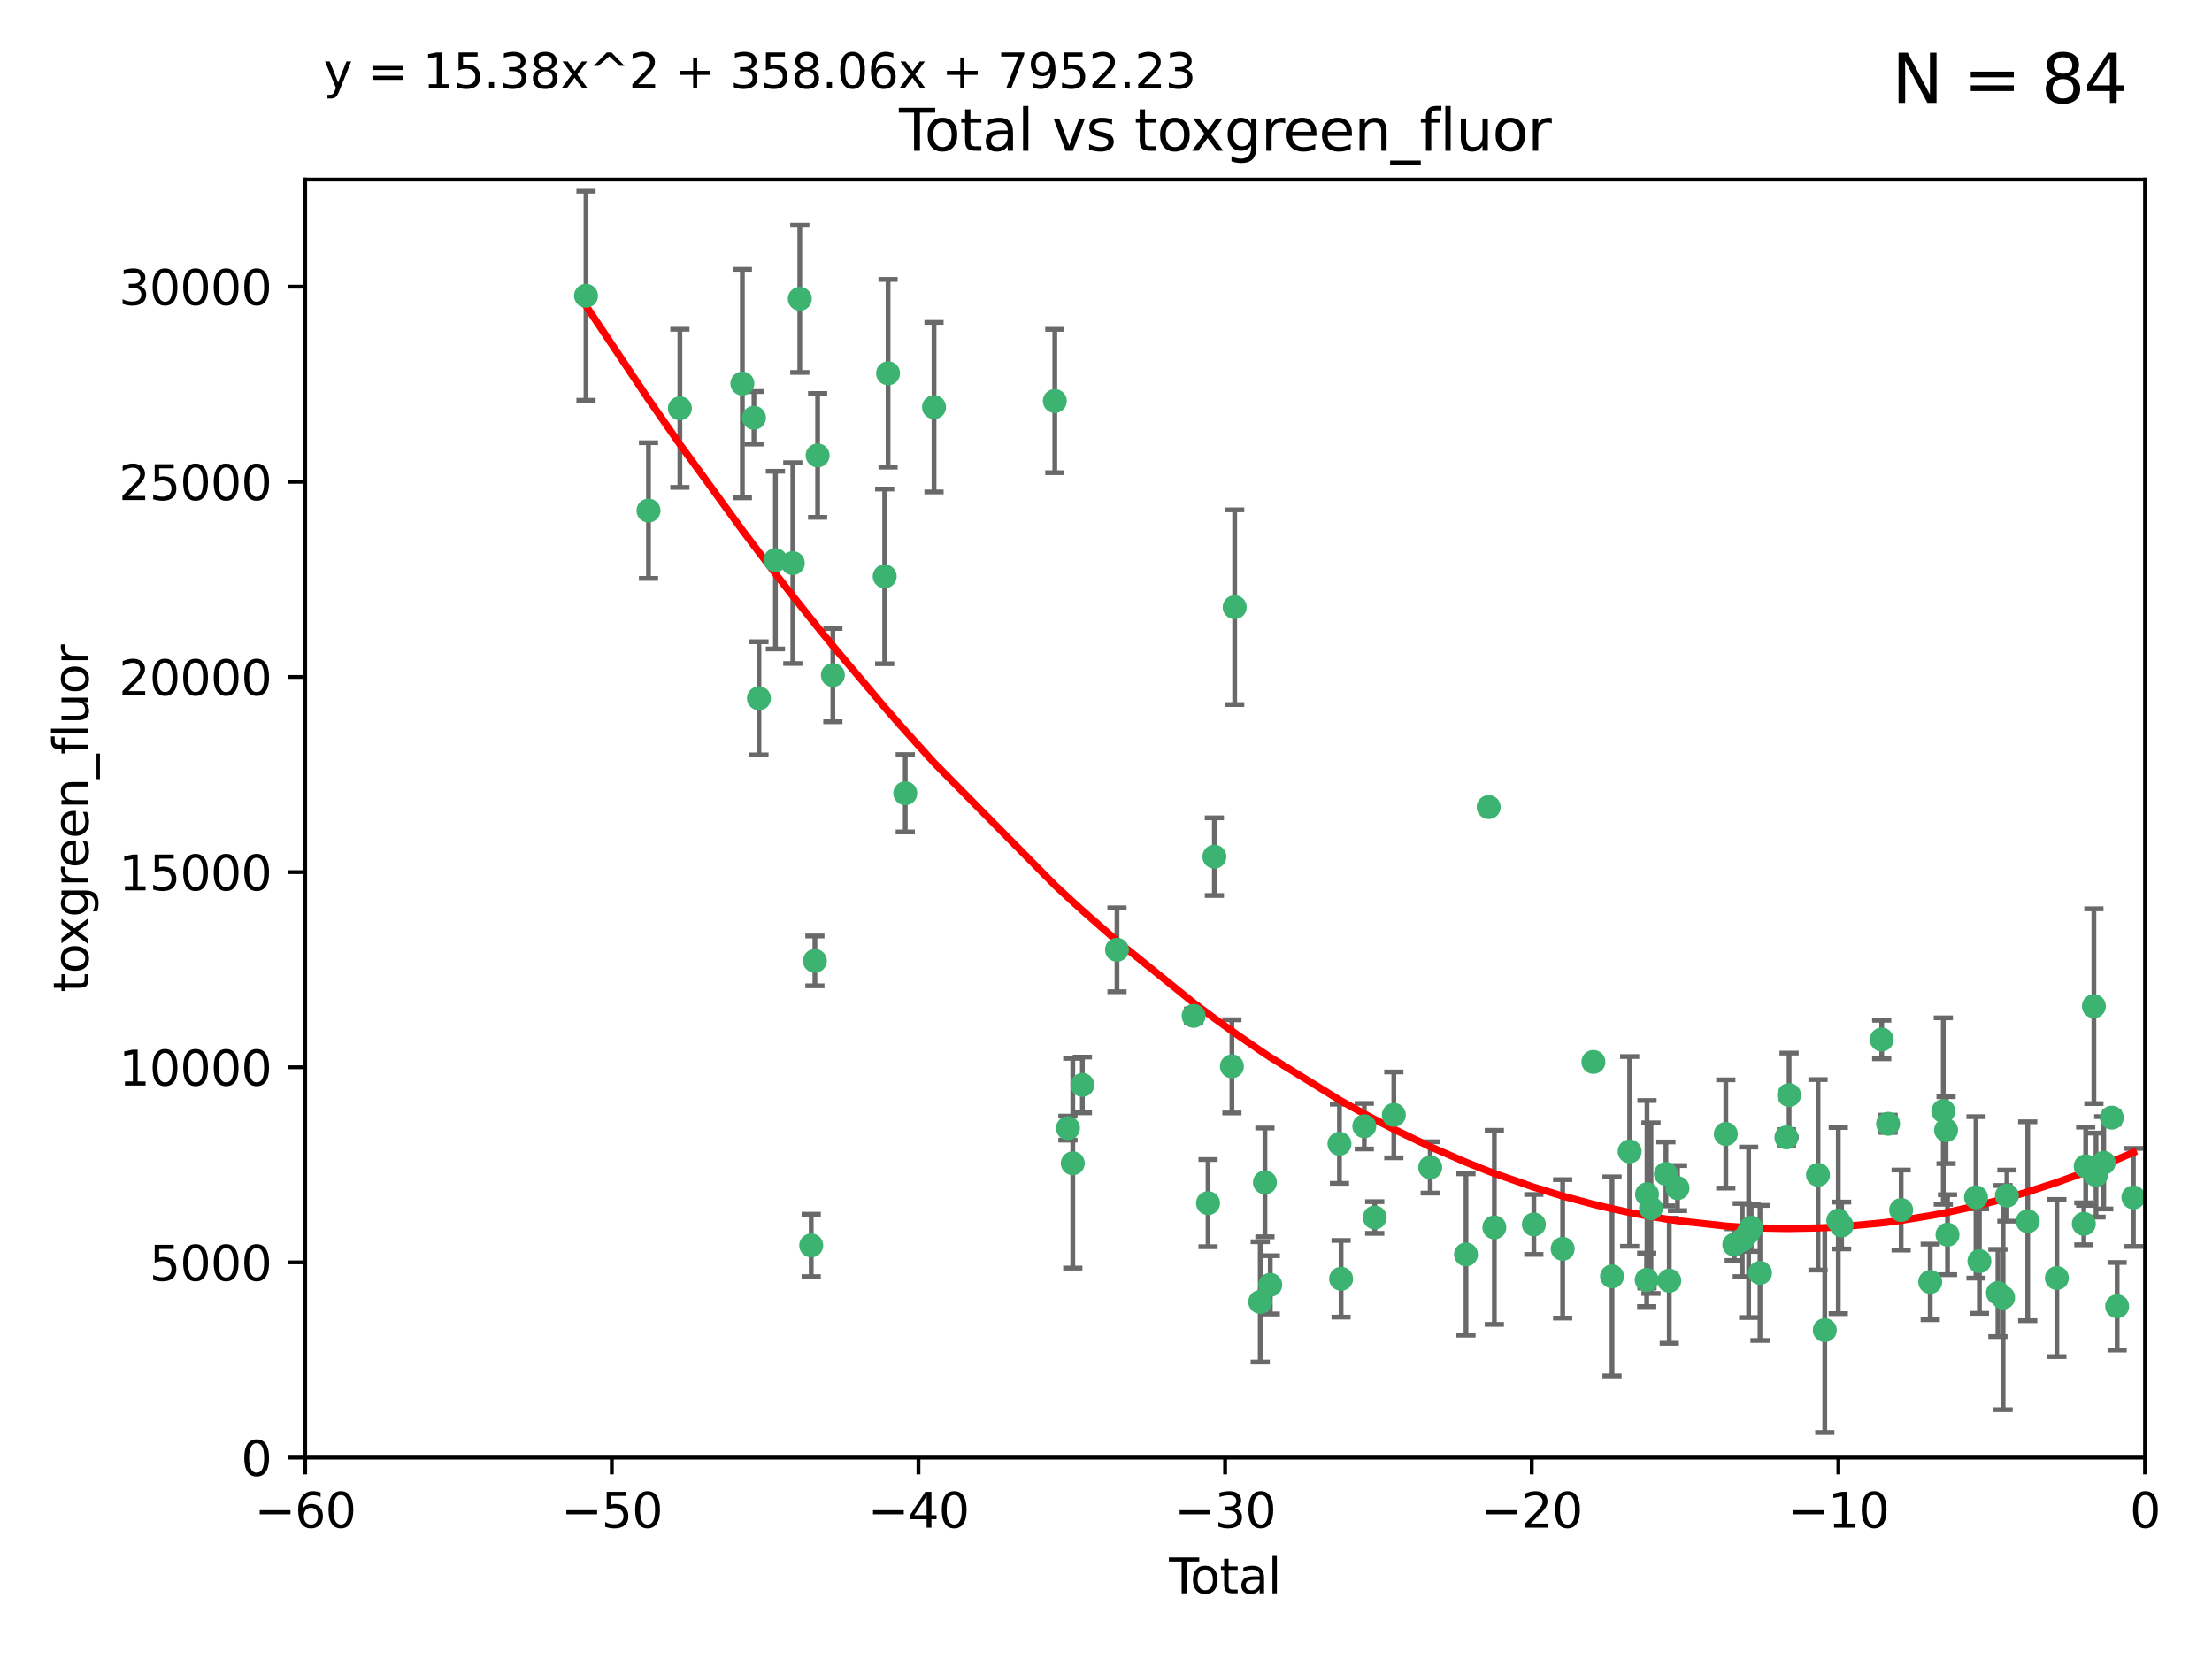 <?xml version="1.0" encoding="utf-8" standalone="no"?>
<!DOCTYPE svg PUBLIC "-//W3C//DTD SVG 1.1//EN"
  "http://www.w3.org/Graphics/SVG/1.1/DTD/svg11.dtd">
<svg xmlns:xlink="http://www.w3.org/1999/xlink" width="460.8pt" height="345.6pt" viewBox="0 0 460.8 345.6" xmlns="http://www.w3.org/2000/svg" version="1.1">
 <defs>
  <style type="text/css">*{stroke-linejoin: round; stroke-linecap: butt}</style>
 </defs>
 <g id="figure_1">
  <g id="patch_1">
   <path d="M 0 345.6 
L 460.8 345.6 
L 460.8 0 
L 0 0 
z
" style="fill: #ffffff"/>
  </g>
  <g id="axes_1">
   <g id="patch_2">
    <path d="M 63.571 303.64 
L 446.85 303.64 
L 446.85 37.411 
L 63.571 37.411 
z
" style="fill: #ffffff"/>
   </g>
   <g id="PathCollection_1">
    <defs>
     <path id="m137fbe384b" d="M 0 1.118 
C 0.297 1.118 0.581 1 0.791 0.791 
C 1 0.581 1.118 0.297 1.118 0 
C 1.118 -0.297 1 -0.581 0.791 -0.791 
C 0.581 -1 0.297 -1.118 0 -1.118 
C -0.297 -1.118 -0.581 -1 -0.791 -0.791 
C -1 -0.581 -1.118 -0.297 -1.118 0 
C -1.118 0.297 -1 0.581 -0.791 0.791 
C -0.581 1 -0.297 1.118 0 1.118 
z
" style="stroke: #3cb371"/>
    </defs>
    <g clip-path="url(#pf3c7d92592)">
     <use xlink:href="#m137fbe384b" x="122.075" y="61.614" style="fill: #3cb371; stroke: #3cb371"/>
     <use xlink:href="#m137fbe384b" x="135.093" y="106.358" style="fill: #3cb371; stroke: #3cb371"/>
     <use xlink:href="#m137fbe384b" x="141.633" y="85.062" style="fill: #3cb371; stroke: #3cb371"/>
     <use xlink:href="#m137fbe384b" x="154.646" y="79.9" style="fill: #3cb371; stroke: #3cb371"/>
     <use xlink:href="#m137fbe384b" x="157.063" y="87.031" style="fill: #3cb371; stroke: #3cb371"/>
     <use xlink:href="#m137fbe384b" x="158.1" y="145.468" style="fill: #3cb371; stroke: #3cb371"/>
     <use xlink:href="#m137fbe384b" x="161.532" y="116.682" style="fill: #3cb371; stroke: #3cb371"/>
     <use xlink:href="#m137fbe384b" x="165.156" y="117.306" style="fill: #3cb371; stroke: #3cb371"/>
     <use xlink:href="#m137fbe384b" x="166.614" y="62.244" style="fill: #3cb371; stroke: #3cb371"/>
     <use xlink:href="#m137fbe384b" x="168.991" y="259.442" style="fill: #3cb371; stroke: #3cb371"/>
     <use xlink:href="#m137fbe384b" x="169.757" y="200.168" style="fill: #3cb371; stroke: #3cb371"/>
     <use xlink:href="#m137fbe384b" x="170.325" y="94.872" style="fill: #3cb371; stroke: #3cb371"/>
     <use xlink:href="#m137fbe384b" x="173.5" y="140.634" style="fill: #3cb371; stroke: #3cb371"/>
     <use xlink:href="#m137fbe384b" x="184.294" y="120.071" style="fill: #3cb371; stroke: #3cb371"/>
     <use xlink:href="#m137fbe384b" x="185" y="77.763" style="fill: #3cb371; stroke: #3cb371"/>
     <use xlink:href="#m137fbe384b" x="188.583" y="165.251" style="fill: #3cb371; stroke: #3cb371"/>
     <use xlink:href="#m137fbe384b" x="194.574" y="84.817" style="fill: #3cb371; stroke: #3cb371"/>
     <use xlink:href="#m137fbe384b" x="219.736" y="83.54" style="fill: #3cb371; stroke: #3cb371"/>
     <use xlink:href="#m137fbe384b" x="222.475" y="235.012" style="fill: #3cb371; stroke: #3cb371"/>
     <use xlink:href="#m137fbe384b" x="223.48" y="242.324" style="fill: #3cb371; stroke: #3cb371"/>
     <use xlink:href="#m137fbe384b" x="225.479" y="226.007" style="fill: #3cb371; stroke: #3cb371"/>
     <use xlink:href="#m137fbe384b" x="232.69" y="197.854" style="fill: #3cb371; stroke: #3cb371"/>
     <use xlink:href="#m137fbe384b" x="248.655" y="211.632" style="fill: #3cb371; stroke: #3cb371"/>
     <use xlink:href="#m137fbe384b" x="251.658" y="250.635" style="fill: #3cb371; stroke: #3cb371"/>
     <use xlink:href="#m137fbe384b" x="252.974" y="178.461" style="fill: #3cb371; stroke: #3cb371"/>
     <use xlink:href="#m137fbe384b" x="256.629" y="222.137" style="fill: #3cb371; stroke: #3cb371"/>
     <use xlink:href="#m137fbe384b" x="257.207" y="126.494" style="fill: #3cb371; stroke: #3cb371"/>
     <use xlink:href="#m137fbe384b" x="262.527" y="271.21" style="fill: #3cb371; stroke: #3cb371"/>
     <use xlink:href="#m137fbe384b" x="263.509" y="246.318" style="fill: #3cb371; stroke: #3cb371"/>
     <use xlink:href="#m137fbe384b" x="264.621" y="267.658" style="fill: #3cb371; stroke: #3cb371"/>
     <use xlink:href="#m137fbe384b" x="279.035" y="238.271" style="fill: #3cb371; stroke: #3cb371"/>
     <use xlink:href="#m137fbe384b" x="279.372" y="266.399" style="fill: #3cb371; stroke: #3cb371"/>
     <use xlink:href="#m137fbe384b" x="284.209" y="234.61" style="fill: #3cb371; stroke: #3cb371"/>
     <use xlink:href="#m137fbe384b" x="286.384" y="253.631" style="fill: #3cb371; stroke: #3cb371"/>
     <use xlink:href="#m137fbe384b" x="290.359" y="232.256" style="fill: #3cb371; stroke: #3cb371"/>
     <use xlink:href="#m137fbe384b" x="297.94" y="243.195" style="fill: #3cb371; stroke: #3cb371"/>
     <use xlink:href="#m137fbe384b" x="305.391" y="261.328" style="fill: #3cb371; stroke: #3cb371"/>
     <use xlink:href="#m137fbe384b" x="310.117" y="168.134" style="fill: #3cb371; stroke: #3cb371"/>
     <use xlink:href="#m137fbe384b" x="311.3" y="255.69" style="fill: #3cb371; stroke: #3cb371"/>
     <use xlink:href="#m137fbe384b" x="319.527" y="255.08" style="fill: #3cb371; stroke: #3cb371"/>
     <use xlink:href="#m137fbe384b" x="325.532" y="260.159" style="fill: #3cb371; stroke: #3cb371"/>
     <use xlink:href="#m137fbe384b" x="331.936" y="221.217" style="fill: #3cb371; stroke: #3cb371"/>
     <use xlink:href="#m137fbe384b" x="335.814" y="265.894" style="fill: #3cb371; stroke: #3cb371"/>
     <use xlink:href="#m137fbe384b" x="339.487" y="239.862" style="fill: #3cb371; stroke: #3cb371"/>
     <use xlink:href="#m137fbe384b" x="343.038" y="266.625" style="fill: #3cb371; stroke: #3cb371"/>
     <use xlink:href="#m137fbe384b" x="343.102" y="248.797" style="fill: #3cb371; stroke: #3cb371"/>
     <use xlink:href="#m137fbe384b" x="343.931" y="251.686" style="fill: #3cb371; stroke: #3cb371"/>
     <use xlink:href="#m137fbe384b" x="347.037" y="244.545" style="fill: #3cb371; stroke: #3cb371"/>
     <use xlink:href="#m137fbe384b" x="347.742" y="266.793" style="fill: #3cb371; stroke: #3cb371"/>
     <use xlink:href="#m137fbe384b" x="349.456" y="247.505" style="fill: #3cb371; stroke: #3cb371"/>
     <use xlink:href="#m137fbe384b" x="359.516" y="236.229" style="fill: #3cb371; stroke: #3cb371"/>
     <use xlink:href="#m137fbe384b" x="361.283" y="259.283" style="fill: #3cb371; stroke: #3cb371"/>
     <use xlink:href="#m137fbe384b" x="362.948" y="258.329" style="fill: #3cb371; stroke: #3cb371"/>
     <use xlink:href="#m137fbe384b" x="364.272" y="256.714" style="fill: #3cb371; stroke: #3cb371"/>
     <use xlink:href="#m137fbe384b" x="364.803" y="255.773" style="fill: #3cb371; stroke: #3cb371"/>
     <use xlink:href="#m137fbe384b" x="366.641" y="265.178" style="fill: #3cb371; stroke: #3cb371"/>
     <use xlink:href="#m137fbe384b" x="372.144" y="236.943" style="fill: #3cb371; stroke: #3cb371"/>
     <use xlink:href="#m137fbe384b" x="372.7" y="228.123" style="fill: #3cb371; stroke: #3cb371"/>
     <use xlink:href="#m137fbe384b" x="378.726" y="244.739" style="fill: #3cb371; stroke: #3cb371"/>
     <use xlink:href="#m137fbe384b" x="380.137" y="277.098" style="fill: #3cb371; stroke: #3cb371"/>
     <use xlink:href="#m137fbe384b" x="382.948" y="254.269" style="fill: #3cb371; stroke: #3cb371"/>
     <use xlink:href="#m137fbe384b" x="383.643" y="255.298" style="fill: #3cb371; stroke: #3cb371"/>
     <use xlink:href="#m137fbe384b" x="391.995" y="216.55" style="fill: #3cb371; stroke: #3cb371"/>
     <use xlink:href="#m137fbe384b" x="393.325" y="234.099" style="fill: #3cb371; stroke: #3cb371"/>
     <use xlink:href="#m137fbe384b" x="396.044" y="252.073" style="fill: #3cb371; stroke: #3cb371"/>
     <use xlink:href="#m137fbe384b" x="402.103" y="267.05" style="fill: #3cb371; stroke: #3cb371"/>
     <use xlink:href="#m137fbe384b" x="404.828" y="231.454" style="fill: #3cb371; stroke: #3cb371"/>
     <use xlink:href="#m137fbe384b" x="405.4" y="235.431" style="fill: #3cb371; stroke: #3cb371"/>
     <use xlink:href="#m137fbe384b" x="405.704" y="257.206" style="fill: #3cb371; stroke: #3cb371"/>
     <use xlink:href="#m137fbe384b" x="411.637" y="249.438" style="fill: #3cb371; stroke: #3cb371"/>
     <use xlink:href="#m137fbe384b" x="412.347" y="262.719" style="fill: #3cb371; stroke: #3cb371"/>
     <use xlink:href="#m137fbe384b" x="416.205" y="269.353" style="fill: #3cb371; stroke: #3cb371"/>
     <use xlink:href="#m137fbe384b" x="417.282" y="270.307" style="fill: #3cb371; stroke: #3cb371"/>
     <use xlink:href="#m137fbe384b" x="418.073" y="249.072" style="fill: #3cb371; stroke: #3cb371"/>
     <use xlink:href="#m137fbe384b" x="422.412" y="254.408" style="fill: #3cb371; stroke: #3cb371"/>
     <use xlink:href="#m137fbe384b" x="428.481" y="266.237" style="fill: #3cb371; stroke: #3cb371"/>
     <use xlink:href="#m137fbe384b" x="434.097" y="254.943" style="fill: #3cb371; stroke: #3cb371"/>
     <use xlink:href="#m137fbe384b" x="434.484" y="242.954" style="fill: #3cb371; stroke: #3cb371"/>
     <use xlink:href="#m137fbe384b" x="436.193" y="209.613" style="fill: #3cb371; stroke: #3cb371"/>
     <use xlink:href="#m137fbe384b" x="436.637" y="244.789" style="fill: #3cb371; stroke: #3cb371"/>
     <use xlink:href="#m137fbe384b" x="438.245" y="242.227" style="fill: #3cb371; stroke: #3cb371"/>
     <use xlink:href="#m137fbe384b" x="439.928" y="232.825" style="fill: #3cb371; stroke: #3cb371"/>
     <use xlink:href="#m137fbe384b" x="441.035" y="272.126" style="fill: #3cb371; stroke: #3cb371"/>
     <use xlink:href="#m137fbe384b" x="444.423" y="249.444" style="fill: #3cb371; stroke: #3cb371"/>
    </g>
   </g>
   <g id="matplotlib.axis_1">
    <g id="xtick_1">
     <g id="line2d_1">
      <defs>
       <path id="mc1fe281342" d="M 0 0 
L 0 3.5 
" style="stroke: #000000; stroke-width: 0.8"/>
      </defs>
      <g>
       <use xlink:href="#mc1fe281342" x="63.571" y="303.64" style="stroke: #000000; stroke-width: 0.8"/>
      </g>
     </g>
     <g id="text_1">
      <!-- −60 -->
      <g transform="translate(53.019 318.238)scale(0.1 -0.1)">
       <defs>
        <path id="DejaVuSans-2212" d="M 678 2272 
L 4684 2272 
L 4684 1741 
L 678 1741 
L 678 2272 
z
" transform="scale(0.016)"/>
        <path id="DejaVuSans-36" d="M 2113 2584 
Q 1688 2584 1439 2293 
Q 1191 2003 1191 1497 
Q 1191 994 1439 701 
Q 1688 409 2113 409 
Q 2538 409 2786 701 
Q 3034 994 3034 1497 
Q 3034 2003 2786 2293 
Q 2538 2584 2113 2584 
z
M 3366 4563 
L 3366 3988 
Q 3128 4100 2886 4159 
Q 2644 4219 2406 4219 
Q 1781 4219 1451 3797 
Q 1122 3375 1075 2522 
Q 1259 2794 1537 2939 
Q 1816 3084 2150 3084 
Q 2853 3084 3261 2657 
Q 3669 2231 3669 1497 
Q 3669 778 3244 343 
Q 2819 -91 2113 -91 
Q 1303 -91 875 529 
Q 447 1150 447 2328 
Q 447 3434 972 4092 
Q 1497 4750 2381 4750 
Q 2619 4750 2861 4703 
Q 3103 4656 3366 4563 
z
" transform="scale(0.016)"/>
        <path id="DejaVuSans-30" d="M 2034 4250 
Q 1547 4250 1301 3770 
Q 1056 3291 1056 2328 
Q 1056 1369 1301 889 
Q 1547 409 2034 409 
Q 2525 409 2770 889 
Q 3016 1369 3016 2328 
Q 3016 3291 2770 3770 
Q 2525 4250 2034 4250 
z
M 2034 4750 
Q 2819 4750 3233 4129 
Q 3647 3509 3647 2328 
Q 3647 1150 3233 529 
Q 2819 -91 2034 -91 
Q 1250 -91 836 529 
Q 422 1150 422 2328 
Q 422 3509 836 4129 
Q 1250 4750 2034 4750 
z
" transform="scale(0.016)"/>
       </defs>
       <use xlink:href="#DejaVuSans-2212"/>
       <use xlink:href="#DejaVuSans-36" x="83.789"/>
       <use xlink:href="#DejaVuSans-30" x="147.412"/>
      </g>
     </g>
    </g>
    <g id="xtick_2">
     <g id="line2d_2">
      <g>
       <use xlink:href="#mc1fe281342" x="127.451" y="303.64" style="stroke: #000000; stroke-width: 0.8"/>
      </g>
     </g>
     <g id="text_2">
      <!-- −50 -->
      <g transform="translate(116.899 318.238)scale(0.1 -0.1)">
       <defs>
        <path id="DejaVuSans-35" d="M 691 4666 
L 3169 4666 
L 3169 4134 
L 1269 4134 
L 1269 2991 
Q 1406 3038 1543 3061 
Q 1681 3084 1819 3084 
Q 2600 3084 3056 2656 
Q 3513 2228 3513 1497 
Q 3513 744 3044 326 
Q 2575 -91 1722 -91 
Q 1428 -91 1123 -41 
Q 819 9 494 109 
L 494 744 
Q 775 591 1075 516 
Q 1375 441 1709 441 
Q 2250 441 2565 725 
Q 2881 1009 2881 1497 
Q 2881 1984 2565 2268 
Q 2250 2553 1709 2553 
Q 1456 2553 1204 2497 
Q 953 2441 691 2322 
L 691 4666 
z
" transform="scale(0.016)"/>
       </defs>
       <use xlink:href="#DejaVuSans-2212"/>
       <use xlink:href="#DejaVuSans-35" x="83.789"/>
       <use xlink:href="#DejaVuSans-30" x="147.412"/>
      </g>
     </g>
    </g>
    <g id="xtick_3">
     <g id="line2d_3">
      <g>
       <use xlink:href="#mc1fe281342" x="191.331" y="303.64" style="stroke: #000000; stroke-width: 0.8"/>
      </g>
     </g>
     <g id="text_3">
      <!-- −40 -->
      <g transform="translate(180.778 318.238)scale(0.1 -0.1)">
       <defs>
        <path id="DejaVuSans-34" d="M 2419 4116 
L 825 1625 
L 2419 1625 
L 2419 4116 
z
M 2253 4666 
L 3047 4666 
L 3047 1625 
L 3713 1625 
L 3713 1100 
L 3047 1100 
L 3047 0 
L 2419 0 
L 2419 1100 
L 313 1100 
L 313 1709 
L 2253 4666 
z
" transform="scale(0.016)"/>
       </defs>
       <use xlink:href="#DejaVuSans-2212"/>
       <use xlink:href="#DejaVuSans-34" x="83.789"/>
       <use xlink:href="#DejaVuSans-30" x="147.412"/>
      </g>
     </g>
    </g>
    <g id="xtick_4">
     <g id="line2d_4">
      <g>
       <use xlink:href="#mc1fe281342" x="255.211" y="303.64" style="stroke: #000000; stroke-width: 0.8"/>
      </g>
     </g>
     <g id="text_4">
      <!-- −30 -->
      <g transform="translate(244.658 318.238)scale(0.1 -0.1)">
       <defs>
        <path id="DejaVuSans-33" d="M 2597 2516 
Q 3050 2419 3304 2112 
Q 3559 1806 3559 1356 
Q 3559 666 3084 287 
Q 2609 -91 1734 -91 
Q 1441 -91 1130 -33 
Q 819 25 488 141 
L 488 750 
Q 750 597 1062 519 
Q 1375 441 1716 441 
Q 2309 441 2620 675 
Q 2931 909 2931 1356 
Q 2931 1769 2642 2001 
Q 2353 2234 1838 2234 
L 1294 2234 
L 1294 2753 
L 1863 2753 
Q 2328 2753 2575 2939 
Q 2822 3125 2822 3475 
Q 2822 3834 2567 4026 
Q 2313 4219 1838 4219 
Q 1578 4219 1281 4162 
Q 984 4106 628 3988 
L 628 4550 
Q 988 4650 1302 4700 
Q 1616 4750 1894 4750 
Q 2613 4750 3031 4423 
Q 3450 4097 3450 3541 
Q 3450 3153 3228 2886 
Q 3006 2619 2597 2516 
z
" transform="scale(0.016)"/>
       </defs>
       <use xlink:href="#DejaVuSans-2212"/>
       <use xlink:href="#DejaVuSans-33" x="83.789"/>
       <use xlink:href="#DejaVuSans-30" x="147.412"/>
      </g>
     </g>
    </g>
    <g id="xtick_5">
     <g id="line2d_5">
      <g>
       <use xlink:href="#mc1fe281342" x="319.09" y="303.64" style="stroke: #000000; stroke-width: 0.8"/>
      </g>
     </g>
     <g id="text_5">
      <!-- −20 -->
      <g transform="translate(308.538 318.238)scale(0.1 -0.1)">
       <defs>
        <path id="DejaVuSans-32" d="M 1228 531 
L 3431 531 
L 3431 0 
L 469 0 
L 469 531 
Q 828 903 1448 1529 
Q 2069 2156 2228 2338 
Q 2531 2678 2651 2914 
Q 2772 3150 2772 3378 
Q 2772 3750 2511 3984 
Q 2250 4219 1831 4219 
Q 1534 4219 1204 4116 
Q 875 4013 500 3803 
L 500 4441 
Q 881 4594 1212 4672 
Q 1544 4750 1819 4750 
Q 2544 4750 2975 4387 
Q 3406 4025 3406 3419 
Q 3406 3131 3298 2873 
Q 3191 2616 2906 2266 
Q 2828 2175 2409 1742 
Q 1991 1309 1228 531 
z
" transform="scale(0.016)"/>
       </defs>
       <use xlink:href="#DejaVuSans-2212"/>
       <use xlink:href="#DejaVuSans-32" x="83.789"/>
       <use xlink:href="#DejaVuSans-30" x="147.412"/>
      </g>
     </g>
    </g>
    <g id="xtick_6">
     <g id="line2d_6">
      <g>
       <use xlink:href="#mc1fe281342" x="382.97" y="303.64" style="stroke: #000000; stroke-width: 0.8"/>
      </g>
     </g>
     <g id="text_6">
      <!-- −10 -->
      <g transform="translate(372.418 318.238)scale(0.1 -0.1)">
       <defs>
        <path id="DejaVuSans-31" d="M 794 531 
L 1825 531 
L 1825 4091 
L 703 3866 
L 703 4441 
L 1819 4666 
L 2450 4666 
L 2450 531 
L 3481 531 
L 3481 0 
L 794 0 
L 794 531 
z
" transform="scale(0.016)"/>
       </defs>
       <use xlink:href="#DejaVuSans-2212"/>
       <use xlink:href="#DejaVuSans-31" x="83.789"/>
       <use xlink:href="#DejaVuSans-30" x="147.412"/>
      </g>
     </g>
    </g>
    <g id="xtick_7">
     <g id="line2d_7">
      <g>
       <use xlink:href="#mc1fe281342" x="446.85" y="303.64" style="stroke: #000000; stroke-width: 0.8"/>
      </g>
     </g>
     <g id="text_7">
      <!-- 0 -->
      <g transform="translate(443.669 318.238)scale(0.1 -0.1)">
       <use xlink:href="#DejaVuSans-30"/>
      </g>
     </g>
    </g>
    <g id="text_8">
     <!-- Total -->
     <g transform="translate(243.534 331.917)scale(0.1 -0.1)">
      <defs>
       <path id="DejaVuSans-54" d="M -19 4666 
L 3928 4666 
L 3928 4134 
L 2272 4134 
L 2272 0 
L 1638 0 
L 1638 4134 
L -19 4134 
L -19 4666 
z
" transform="scale(0.016)"/>
       <path id="DejaVuSans-6f" d="M 1959 3097 
Q 1497 3097 1228 2736 
Q 959 2375 959 1747 
Q 959 1119 1226 758 
Q 1494 397 1959 397 
Q 2419 397 2687 759 
Q 2956 1122 2956 1747 
Q 2956 2369 2687 2733 
Q 2419 3097 1959 3097 
z
M 1959 3584 
Q 2709 3584 3137 3096 
Q 3566 2609 3566 1747 
Q 3566 888 3137 398 
Q 2709 -91 1959 -91 
Q 1206 -91 779 398 
Q 353 888 353 1747 
Q 353 2609 779 3096 
Q 1206 3584 1959 3584 
z
" transform="scale(0.016)"/>
       <path id="DejaVuSans-74" d="M 1172 4494 
L 1172 3500 
L 2356 3500 
L 2356 3053 
L 1172 3053 
L 1172 1153 
Q 1172 725 1289 603 
Q 1406 481 1766 481 
L 2356 481 
L 2356 0 
L 1766 0 
Q 1100 0 847 248 
Q 594 497 594 1153 
L 594 3053 
L 172 3053 
L 172 3500 
L 594 3500 
L 594 4494 
L 1172 4494 
z
" transform="scale(0.016)"/>
       <path id="DejaVuSans-61" d="M 2194 1759 
Q 1497 1759 1228 1600 
Q 959 1441 959 1056 
Q 959 750 1161 570 
Q 1363 391 1709 391 
Q 2188 391 2477 730 
Q 2766 1069 2766 1631 
L 2766 1759 
L 2194 1759 
z
M 3341 1997 
L 3341 0 
L 2766 0 
L 2766 531 
Q 2569 213 2275 61 
Q 1981 -91 1556 -91 
Q 1019 -91 701 211 
Q 384 513 384 1019 
Q 384 1609 779 1909 
Q 1175 2209 1959 2209 
L 2766 2209 
L 2766 2266 
Q 2766 2663 2505 2880 
Q 2244 3097 1772 3097 
Q 1472 3097 1187 3025 
Q 903 2953 641 2809 
L 641 3341 
Q 956 3463 1253 3523 
Q 1550 3584 1831 3584 
Q 2591 3584 2966 3190 
Q 3341 2797 3341 1997 
z
" transform="scale(0.016)"/>
       <path id="DejaVuSans-6c" d="M 603 4863 
L 1178 4863 
L 1178 0 
L 603 0 
L 603 4863 
z
" transform="scale(0.016)"/>
      </defs>
      <use xlink:href="#DejaVuSans-54"/>
      <use xlink:href="#DejaVuSans-6f" x="44.084"/>
      <use xlink:href="#DejaVuSans-74" x="105.266"/>
      <use xlink:href="#DejaVuSans-61" x="144.475"/>
      <use xlink:href="#DejaVuSans-6c" x="205.754"/>
     </g>
    </g>
   </g>
   <g id="matplotlib.axis_2">
    <g id="ytick_1">
     <g id="line2d_8">
      <defs>
       <path id="m2df87bcc14" d="M 0 0 
L -3.5 0 
" style="stroke: #000000; stroke-width: 0.8"/>
      </defs>
      <g>
       <use xlink:href="#m2df87bcc14" x="63.571" y="303.64" style="stroke: #000000; stroke-width: 0.8"/>
      </g>
     </g>
     <g id="text_9">
      <!-- 0 -->
      <g transform="translate(50.209 307.439)scale(0.1 -0.1)">
       <use xlink:href="#DejaVuSans-30"/>
      </g>
     </g>
    </g>
    <g id="ytick_2">
     <g id="line2d_9">
      <g>
       <use xlink:href="#m2df87bcc14" x="63.571" y="262.986" style="stroke: #000000; stroke-width: 0.8"/>
      </g>
     </g>
     <g id="text_10">
      <!-- 5000 -->
      <g transform="translate(31.121 266.786)scale(0.1 -0.1)">
       <use xlink:href="#DejaVuSans-35"/>
       <use xlink:href="#DejaVuSans-30" x="63.623"/>
       <use xlink:href="#DejaVuSans-30" x="127.246"/>
       <use xlink:href="#DejaVuSans-30" x="190.869"/>
      </g>
     </g>
    </g>
    <g id="ytick_3">
     <g id="line2d_10">
      <g>
       <use xlink:href="#m2df87bcc14" x="63.571" y="222.333" style="stroke: #000000; stroke-width: 0.8"/>
      </g>
     </g>
     <g id="text_11">
      <!-- 10000 -->
      <g transform="translate(24.759 226.132)scale(0.1 -0.1)">
       <use xlink:href="#DejaVuSans-31"/>
       <use xlink:href="#DejaVuSans-30" x="63.623"/>
       <use xlink:href="#DejaVuSans-30" x="127.246"/>
       <use xlink:href="#DejaVuSans-30" x="190.869"/>
       <use xlink:href="#DejaVuSans-30" x="254.492"/>
      </g>
     </g>
    </g>
    <g id="ytick_4">
     <g id="line2d_11">
      <g>
       <use xlink:href="#m2df87bcc14" x="63.571" y="181.679" style="stroke: #000000; stroke-width: 0.8"/>
      </g>
     </g>
     <g id="text_12">
      <!-- 15000 -->
      <g transform="translate(24.759 185.478)scale(0.1 -0.1)">
       <use xlink:href="#DejaVuSans-31"/>
       <use xlink:href="#DejaVuSans-35" x="63.623"/>
       <use xlink:href="#DejaVuSans-30" x="127.246"/>
       <use xlink:href="#DejaVuSans-30" x="190.869"/>
       <use xlink:href="#DejaVuSans-30" x="254.492"/>
      </g>
     </g>
    </g>
    <g id="ytick_5">
     <g id="line2d_12">
      <g>
       <use xlink:href="#m2df87bcc14" x="63.571" y="141.026" style="stroke: #000000; stroke-width: 0.8"/>
      </g>
     </g>
     <g id="text_13">
      <!-- 20000 -->
      <g transform="translate(24.759 144.825)scale(0.1 -0.1)">
       <use xlink:href="#DejaVuSans-32"/>
       <use xlink:href="#DejaVuSans-30" x="63.623"/>
       <use xlink:href="#DejaVuSans-30" x="127.246"/>
       <use xlink:href="#DejaVuSans-30" x="190.869"/>
       <use xlink:href="#DejaVuSans-30" x="254.492"/>
      </g>
     </g>
    </g>
    <g id="ytick_6">
     <g id="line2d_13">
      <g>
       <use xlink:href="#m2df87bcc14" x="63.571" y="100.372" style="stroke: #000000; stroke-width: 0.8"/>
      </g>
     </g>
     <g id="text_14">
      <!-- 25000 -->
      <g transform="translate(24.759 104.171)scale(0.1 -0.1)">
       <use xlink:href="#DejaVuSans-32"/>
       <use xlink:href="#DejaVuSans-35" x="63.623"/>
       <use xlink:href="#DejaVuSans-30" x="127.246"/>
       <use xlink:href="#DejaVuSans-30" x="190.869"/>
       <use xlink:href="#DejaVuSans-30" x="254.492"/>
      </g>
     </g>
    </g>
    <g id="ytick_7">
     <g id="line2d_14">
      <g>
       <use xlink:href="#m2df87bcc14" x="63.571" y="59.718" style="stroke: #000000; stroke-width: 0.8"/>
      </g>
     </g>
     <g id="text_15">
      <!-- 30000 -->
      <g transform="translate(24.759 63.518)scale(0.1 -0.1)">
       <use xlink:href="#DejaVuSans-33"/>
       <use xlink:href="#DejaVuSans-30" x="63.623"/>
       <use xlink:href="#DejaVuSans-30" x="127.246"/>
       <use xlink:href="#DejaVuSans-30" x="190.869"/>
       <use xlink:href="#DejaVuSans-30" x="254.492"/>
      </g>
     </g>
    </g>
    <g id="text_16">
     <!-- toxgreen_fluor -->
     <g transform="translate(18.401 206.72)rotate(-90)scale(0.1 -0.1)">
      <defs>
       <path id="DejaVuSans-78" d="M 3513 3500 
L 2247 1797 
L 3578 0 
L 2900 0 
L 1881 1375 
L 863 0 
L 184 0 
L 1544 1831 
L 300 3500 
L 978 3500 
L 1906 2253 
L 2834 3500 
L 3513 3500 
z
" transform="scale(0.016)"/>
       <path id="DejaVuSans-67" d="M 2906 1791 
Q 2906 2416 2648 2759 
Q 2391 3103 1925 3103 
Q 1463 3103 1205 2759 
Q 947 2416 947 1791 
Q 947 1169 1205 825 
Q 1463 481 1925 481 
Q 2391 481 2648 825 
Q 2906 1169 2906 1791 
z
M 3481 434 
Q 3481 -459 3084 -895 
Q 2688 -1331 1869 -1331 
Q 1566 -1331 1297 -1286 
Q 1028 -1241 775 -1147 
L 775 -588 
Q 1028 -725 1275 -790 
Q 1522 -856 1778 -856 
Q 2344 -856 2625 -561 
Q 2906 -266 2906 331 
L 2906 616 
Q 2728 306 2450 153 
Q 2172 0 1784 0 
Q 1141 0 747 490 
Q 353 981 353 1791 
Q 353 2603 747 3093 
Q 1141 3584 1784 3584 
Q 2172 3584 2450 3431 
Q 2728 3278 2906 2969 
L 2906 3500 
L 3481 3500 
L 3481 434 
z
" transform="scale(0.016)"/>
       <path id="DejaVuSans-72" d="M 2631 2963 
Q 2534 3019 2420 3045 
Q 2306 3072 2169 3072 
Q 1681 3072 1420 2755 
Q 1159 2438 1159 1844 
L 1159 0 
L 581 0 
L 581 3500 
L 1159 3500 
L 1159 2956 
Q 1341 3275 1631 3429 
Q 1922 3584 2338 3584 
Q 2397 3584 2469 3576 
Q 2541 3569 2628 3553 
L 2631 2963 
z
" transform="scale(0.016)"/>
       <path id="DejaVuSans-65" d="M 3597 1894 
L 3597 1613 
L 953 1613 
Q 991 1019 1311 708 
Q 1631 397 2203 397 
Q 2534 397 2845 478 
Q 3156 559 3463 722 
L 3463 178 
Q 3153 47 2828 -22 
Q 2503 -91 2169 -91 
Q 1331 -91 842 396 
Q 353 884 353 1716 
Q 353 2575 817 3079 
Q 1281 3584 2069 3584 
Q 2775 3584 3186 3129 
Q 3597 2675 3597 1894 
z
M 3022 2063 
Q 3016 2534 2758 2815 
Q 2500 3097 2075 3097 
Q 1594 3097 1305 2825 
Q 1016 2553 972 2059 
L 3022 2063 
z
" transform="scale(0.016)"/>
       <path id="DejaVuSans-6e" d="M 3513 2113 
L 3513 0 
L 2938 0 
L 2938 2094 
Q 2938 2591 2744 2837 
Q 2550 3084 2163 3084 
Q 1697 3084 1428 2787 
Q 1159 2491 1159 1978 
L 1159 0 
L 581 0 
L 581 3500 
L 1159 3500 
L 1159 2956 
Q 1366 3272 1645 3428 
Q 1925 3584 2291 3584 
Q 2894 3584 3203 3211 
Q 3513 2838 3513 2113 
z
" transform="scale(0.016)"/>
       <path id="DejaVuSans-5f" d="M 3263 -1063 
L 3263 -1509 
L -63 -1509 
L -63 -1063 
L 3263 -1063 
z
" transform="scale(0.016)"/>
       <path id="DejaVuSans-66" d="M 2375 4863 
L 2375 4384 
L 1825 4384 
Q 1516 4384 1395 4259 
Q 1275 4134 1275 3809 
L 1275 3500 
L 2222 3500 
L 2222 3053 
L 1275 3053 
L 1275 0 
L 697 0 
L 697 3053 
L 147 3053 
L 147 3500 
L 697 3500 
L 697 3744 
Q 697 4328 969 4595 
Q 1241 4863 1831 4863 
L 2375 4863 
z
" transform="scale(0.016)"/>
       <path id="DejaVuSans-75" d="M 544 1381 
L 544 3500 
L 1119 3500 
L 1119 1403 
Q 1119 906 1312 657 
Q 1506 409 1894 409 
Q 2359 409 2629 706 
Q 2900 1003 2900 1516 
L 2900 3500 
L 3475 3500 
L 3475 0 
L 2900 0 
L 2900 538 
Q 2691 219 2414 64 
Q 2138 -91 1772 -91 
Q 1169 -91 856 284 
Q 544 659 544 1381 
z
M 1991 3584 
L 1991 3584 
z
" transform="scale(0.016)"/>
      </defs>
      <use xlink:href="#DejaVuSans-74"/>
      <use xlink:href="#DejaVuSans-6f" x="39.209"/>
      <use xlink:href="#DejaVuSans-78" x="97.266"/>
      <use xlink:href="#DejaVuSans-67" x="156.445"/>
      <use xlink:href="#DejaVuSans-72" x="219.922"/>
      <use xlink:href="#DejaVuSans-65" x="258.785"/>
      <use xlink:href="#DejaVuSans-65" x="320.309"/>
      <use xlink:href="#DejaVuSans-6e" x="381.832"/>
      <use xlink:href="#DejaVuSans-5f" x="445.211"/>
      <use xlink:href="#DejaVuSans-66" x="495.211"/>
      <use xlink:href="#DejaVuSans-6c" x="530.416"/>
      <use xlink:href="#DejaVuSans-75" x="558.199"/>
      <use xlink:href="#DejaVuSans-6f" x="621.578"/>
      <use xlink:href="#DejaVuSans-72" x="682.76"/>
     </g>
    </g>
   </g>
   <g id="LineCollection_1">
    <path d="M 122.075 83.38 
L 122.075 39.848 
" clip-path="url(#pf3c7d92592)" style="fill: none; stroke: #696969"/>
    <path d="M 135.093 120.489 
L 135.093 92.227 
" clip-path="url(#pf3c7d92592)" style="fill: none; stroke: #696969"/>
    <path d="M 141.633 101.528 
L 141.633 68.595 
" clip-path="url(#pf3c7d92592)" style="fill: none; stroke: #696969"/>
    <path d="M 154.646 103.698 
L 154.646 56.102 
" clip-path="url(#pf3c7d92592)" style="fill: none; stroke: #696969"/>
    <path d="M 157.063 92.506 
L 157.063 81.557 
" clip-path="url(#pf3c7d92592)" style="fill: none; stroke: #696969"/>
    <path d="M 158.1 157.254 
L 158.1 133.683 
" clip-path="url(#pf3c7d92592)" style="fill: none; stroke: #696969"/>
    <path d="M 161.532 135.19 
L 161.532 98.175 
" clip-path="url(#pf3c7d92592)" style="fill: none; stroke: #696969"/>
    <path d="M 165.156 138.218 
L 165.156 96.393 
" clip-path="url(#pf3c7d92592)" style="fill: none; stroke: #696969"/>
    <path d="M 166.614 77.579 
L 166.614 46.91 
" clip-path="url(#pf3c7d92592)" style="fill: none; stroke: #696969"/>
    <path d="M 168.991 265.941 
L 168.991 252.944 
" clip-path="url(#pf3c7d92592)" style="fill: none; stroke: #696969"/>
    <path d="M 169.757 205.359 
L 169.757 194.977 
" clip-path="url(#pf3c7d92592)" style="fill: none; stroke: #696969"/>
    <path d="M 170.325 107.775 
L 170.325 81.969 
" clip-path="url(#pf3c7d92592)" style="fill: none; stroke: #696969"/>
    <path d="M 173.5 150.349 
L 173.5 130.92 
" clip-path="url(#pf3c7d92592)" style="fill: none; stroke: #696969"/>
    <path d="M 184.294 138.271 
L 184.294 101.87 
" clip-path="url(#pf3c7d92592)" style="fill: none; stroke: #696969"/>
    <path d="M 185 97.317 
L 185 58.209 
" clip-path="url(#pf3c7d92592)" style="fill: none; stroke: #696969"/>
    <path d="M 188.583 173.31 
L 188.583 157.193 
" clip-path="url(#pf3c7d92592)" style="fill: none; stroke: #696969"/>
    <path d="M 194.574 102.476 
L 194.574 67.157 
" clip-path="url(#pf3c7d92592)" style="fill: none; stroke: #696969"/>
    <path d="M 219.736 98.468 
L 219.736 68.613 
" clip-path="url(#pf3c7d92592)" style="fill: none; stroke: #696969"/>
    <path d="M 222.475 237.516 
L 222.475 232.507 
" clip-path="url(#pf3c7d92592)" style="fill: none; stroke: #696969"/>
    <path d="M 223.48 264.166 
L 223.48 220.481 
" clip-path="url(#pf3c7d92592)" style="fill: none; stroke: #696969"/>
    <path d="M 225.479 231.811 
L 225.479 220.203 
" clip-path="url(#pf3c7d92592)" style="fill: none; stroke: #696969"/>
    <path d="M 232.69 206.59 
L 232.69 189.118 
" clip-path="url(#pf3c7d92592)" style="fill: none; stroke: #696969"/>
    <path d="M 248.655 213.084 
L 248.655 210.18 
" clip-path="url(#pf3c7d92592)" style="fill: none; stroke: #696969"/>
    <path d="M 251.658 259.717 
L 251.658 241.553 
" clip-path="url(#pf3c7d92592)" style="fill: none; stroke: #696969"/>
    <path d="M 252.974 186.549 
L 252.974 170.372 
" clip-path="url(#pf3c7d92592)" style="fill: none; stroke: #696969"/>
    <path d="M 256.629 231.84 
L 256.629 212.434 
" clip-path="url(#pf3c7d92592)" style="fill: none; stroke: #696969"/>
    <path d="M 257.207 146.774 
L 257.207 106.214 
" clip-path="url(#pf3c7d92592)" style="fill: none; stroke: #696969"/>
    <path d="M 262.527 283.742 
L 262.527 258.678 
" clip-path="url(#pf3c7d92592)" style="fill: none; stroke: #696969"/>
    <path d="M 263.509 257.644 
L 263.509 234.991 
" clip-path="url(#pf3c7d92592)" style="fill: none; stroke: #696969"/>
    <path d="M 264.621 273.726 
L 264.621 261.589 
" clip-path="url(#pf3c7d92592)" style="fill: none; stroke: #696969"/>
    <path d="M 279.035 246.513 
L 279.035 230.028 
" clip-path="url(#pf3c7d92592)" style="fill: none; stroke: #696969"/>
    <path d="M 279.372 274.385 
L 279.372 258.414 
" clip-path="url(#pf3c7d92592)" style="fill: none; stroke: #696969"/>
    <path d="M 284.209 239.354 
L 284.209 229.865 
" clip-path="url(#pf3c7d92592)" style="fill: none; stroke: #696969"/>
    <path d="M 286.384 256.93 
L 286.384 250.331 
" clip-path="url(#pf3c7d92592)" style="fill: none; stroke: #696969"/>
    <path d="M 290.359 241.194 
L 290.359 223.317 
" clip-path="url(#pf3c7d92592)" style="fill: none; stroke: #696969"/>
    <path d="M 297.94 248.545 
L 297.94 237.845 
" clip-path="url(#pf3c7d92592)" style="fill: none; stroke: #696969"/>
    <path d="M 305.391 278.138 
L 305.391 244.518 
" clip-path="url(#pf3c7d92592)" style="fill: none; stroke: #696969"/>
    <path d="M 310.117 168.892 
L 310.117 167.376 
" clip-path="url(#pf3c7d92592)" style="fill: none; stroke: #696969"/>
    <path d="M 311.3 275.904 
L 311.3 235.477 
" clip-path="url(#pf3c7d92592)" style="fill: none; stroke: #696969"/>
    <path d="M 319.527 261.323 
L 319.527 248.837 
" clip-path="url(#pf3c7d92592)" style="fill: none; stroke: #696969"/>
    <path d="M 325.532 274.58 
L 325.532 245.738 
" clip-path="url(#pf3c7d92592)" style="fill: none; stroke: #696969"/>
    <path d="M 331.936 222.051 
L 331.936 220.383 
" clip-path="url(#pf3c7d92592)" style="fill: none; stroke: #696969"/>
    <path d="M 335.814 286.62 
L 335.814 245.167 
" clip-path="url(#pf3c7d92592)" style="fill: none; stroke: #696969"/>
    <path d="M 339.487 259.624 
L 339.487 220.1 
" clip-path="url(#pf3c7d92592)" style="fill: none; stroke: #696969"/>
    <path d="M 343.038 272.192 
L 343.038 261.058 
" clip-path="url(#pf3c7d92592)" style="fill: none; stroke: #696969"/>
    <path d="M 343.102 268.328 
L 343.102 229.266 
" clip-path="url(#pf3c7d92592)" style="fill: none; stroke: #696969"/>
    <path d="M 343.931 269.46 
L 343.931 233.912 
" clip-path="url(#pf3c7d92592)" style="fill: none; stroke: #696969"/>
    <path d="M 347.037 251.202 
L 347.037 237.887 
" clip-path="url(#pf3c7d92592)" style="fill: none; stroke: #696969"/>
    <path d="M 347.742 279.835 
L 347.742 253.752 
" clip-path="url(#pf3c7d92592)" style="fill: none; stroke: #696969"/>
    <path d="M 349.456 252.2 
L 349.456 242.809 
" clip-path="url(#pf3c7d92592)" style="fill: none; stroke: #696969"/>
    <path d="M 359.516 247.506 
L 359.516 224.952 
" clip-path="url(#pf3c7d92592)" style="fill: none; stroke: #696969"/>
    <path d="M 361.283 262.586 
L 361.283 255.981 
" clip-path="url(#pf3c7d92592)" style="fill: none; stroke: #696969"/>
    <path d="M 362.948 265.947 
L 362.948 250.711 
" clip-path="url(#pf3c7d92592)" style="fill: none; stroke: #696969"/>
    <path d="M 364.272 274.47 
L 364.272 238.958 
" clip-path="url(#pf3c7d92592)" style="fill: none; stroke: #696969"/>
    <path d="M 364.803 260.699 
L 364.803 250.847 
" clip-path="url(#pf3c7d92592)" style="fill: none; stroke: #696969"/>
    <path d="M 366.641 279.248 
L 366.641 251.108 
" clip-path="url(#pf3c7d92592)" style="fill: none; stroke: #696969"/>
    <path d="M 372.144 238.573 
L 372.144 235.313 
" clip-path="url(#pf3c7d92592)" style="fill: none; stroke: #696969"/>
    <path d="M 372.7 236.876 
L 372.7 219.369 
" clip-path="url(#pf3c7d92592)" style="fill: none; stroke: #696969"/>
    <path d="M 378.726 264.575 
L 378.726 224.902 
" clip-path="url(#pf3c7d92592)" style="fill: none; stroke: #696969"/>
    <path d="M 380.137 298.403 
L 380.137 255.794 
" clip-path="url(#pf3c7d92592)" style="fill: none; stroke: #696969"/>
    <path d="M 382.948 273.656 
L 382.948 234.881 
" clip-path="url(#pf3c7d92592)" style="fill: none; stroke: #696969"/>
    <path d="M 383.643 260.179 
L 383.643 250.417 
" clip-path="url(#pf3c7d92592)" style="fill: none; stroke: #696969"/>
    <path d="M 391.995 220.567 
L 391.995 212.534 
" clip-path="url(#pf3c7d92592)" style="fill: none; stroke: #696969"/>
    <path d="M 393.325 235.898 
L 393.325 232.3 
" clip-path="url(#pf3c7d92592)" style="fill: none; stroke: #696969"/>
    <path d="M 396.044 260.406 
L 396.044 243.74 
" clip-path="url(#pf3c7d92592)" style="fill: none; stroke: #696969"/>
    <path d="M 402.103 274.924 
L 402.103 259.176 
" clip-path="url(#pf3c7d92592)" style="fill: none; stroke: #696969"/>
    <path d="M 404.828 250.871 
L 404.828 212.037 
" clip-path="url(#pf3c7d92592)" style="fill: none; stroke: #696969"/>
    <path d="M 405.4 242.403 
L 405.4 228.458 
" clip-path="url(#pf3c7d92592)" style="fill: none; stroke: #696969"/>
    <path d="M 405.704 265.54 
L 405.704 248.873 
" clip-path="url(#pf3c7d92592)" style="fill: none; stroke: #696969"/>
    <path d="M 411.637 266.257 
L 411.637 232.619 
" clip-path="url(#pf3c7d92592)" style="fill: none; stroke: #696969"/>
    <path d="M 412.347 273.599 
L 412.347 251.839 
" clip-path="url(#pf3c7d92592)" style="fill: none; stroke: #696969"/>
    <path d="M 416.205 278.442 
L 416.205 260.264 
" clip-path="url(#pf3c7d92592)" style="fill: none; stroke: #696969"/>
    <path d="M 417.282 293.652 
L 417.282 246.963 
" clip-path="url(#pf3c7d92592)" style="fill: none; stroke: #696969"/>
    <path d="M 418.073 254.396 
L 418.073 243.748 
" clip-path="url(#pf3c7d92592)" style="fill: none; stroke: #696969"/>
    <path d="M 422.412 275.128 
L 422.412 233.688 
" clip-path="url(#pf3c7d92592)" style="fill: none; stroke: #696969"/>
    <path d="M 428.481 282.602 
L 428.481 249.872 
" clip-path="url(#pf3c7d92592)" style="fill: none; stroke: #696969"/>
    <path d="M 434.097 259.313 
L 434.097 250.574 
" clip-path="url(#pf3c7d92592)" style="fill: none; stroke: #696969"/>
    <path d="M 434.484 251.109 
L 434.484 234.798 
" clip-path="url(#pf3c7d92592)" style="fill: none; stroke: #696969"/>
    <path d="M 436.193 229.904 
L 436.193 189.322 
" clip-path="url(#pf3c7d92592)" style="fill: none; stroke: #696969"/>
    <path d="M 436.637 253.537 
L 436.637 236.041 
" clip-path="url(#pf3c7d92592)" style="fill: none; stroke: #696969"/>
    <path d="M 438.245 251.85 
L 438.245 232.604 
" clip-path="url(#pf3c7d92592)" style="fill: none; stroke: #696969"/>
    <path d="M 439.928 234.174 
L 439.928 231.476 
" clip-path="url(#pf3c7d92592)" style="fill: none; stroke: #696969"/>
    <path d="M 441.035 281.244 
L 441.035 263.009 
" clip-path="url(#pf3c7d92592)" style="fill: none; stroke: #696969"/>
    <path d="M 444.423 259.662 
L 444.423 239.226 
" clip-path="url(#pf3c7d92592)" style="fill: none; stroke: #696969"/>
   </g>
   <g id="line2d_15">
    <defs>
     <path id="mdbd93613da" d="M 2 0 
L -2 -0 
" style="stroke: #696969"/>
    </defs>
    <g clip-path="url(#pf3c7d92592)">
     <use xlink:href="#mdbd93613da" x="122.075" y="83.38" style="fill: #696969; stroke: #696969"/>
     <use xlink:href="#mdbd93613da" x="135.093" y="120.489" style="fill: #696969; stroke: #696969"/>
     <use xlink:href="#mdbd93613da" x="141.633" y="101.528" style="fill: #696969; stroke: #696969"/>
     <use xlink:href="#mdbd93613da" x="154.646" y="103.698" style="fill: #696969; stroke: #696969"/>
     <use xlink:href="#mdbd93613da" x="157.063" y="92.506" style="fill: #696969; stroke: #696969"/>
     <use xlink:href="#mdbd93613da" x="158.1" y="157.254" style="fill: #696969; stroke: #696969"/>
     <use xlink:href="#mdbd93613da" x="161.532" y="135.19" style="fill: #696969; stroke: #696969"/>
     <use xlink:href="#mdbd93613da" x="165.156" y="138.218" style="fill: #696969; stroke: #696969"/>
     <use xlink:href="#mdbd93613da" x="166.614" y="77.579" style="fill: #696969; stroke: #696969"/>
     <use xlink:href="#mdbd93613da" x="168.991" y="265.941" style="fill: #696969; stroke: #696969"/>
     <use xlink:href="#mdbd93613da" x="169.757" y="205.359" style="fill: #696969; stroke: #696969"/>
     <use xlink:href="#mdbd93613da" x="170.325" y="107.775" style="fill: #696969; stroke: #696969"/>
     <use xlink:href="#mdbd93613da" x="173.5" y="150.349" style="fill: #696969; stroke: #696969"/>
     <use xlink:href="#mdbd93613da" x="184.294" y="138.271" style="fill: #696969; stroke: #696969"/>
     <use xlink:href="#mdbd93613da" x="185" y="97.317" style="fill: #696969; stroke: #696969"/>
     <use xlink:href="#mdbd93613da" x="188.583" y="173.31" style="fill: #696969; stroke: #696969"/>
     <use xlink:href="#mdbd93613da" x="194.574" y="102.476" style="fill: #696969; stroke: #696969"/>
     <use xlink:href="#mdbd93613da" x="219.736" y="98.468" style="fill: #696969; stroke: #696969"/>
     <use xlink:href="#mdbd93613da" x="222.475" y="237.516" style="fill: #696969; stroke: #696969"/>
     <use xlink:href="#mdbd93613da" x="223.48" y="264.166" style="fill: #696969; stroke: #696969"/>
     <use xlink:href="#mdbd93613da" x="225.479" y="231.811" style="fill: #696969; stroke: #696969"/>
     <use xlink:href="#mdbd93613da" x="232.69" y="206.59" style="fill: #696969; stroke: #696969"/>
     <use xlink:href="#mdbd93613da" x="248.655" y="213.084" style="fill: #696969; stroke: #696969"/>
     <use xlink:href="#mdbd93613da" x="251.658" y="259.717" style="fill: #696969; stroke: #696969"/>
     <use xlink:href="#mdbd93613da" x="252.974" y="186.549" style="fill: #696969; stroke: #696969"/>
     <use xlink:href="#mdbd93613da" x="256.629" y="231.84" style="fill: #696969; stroke: #696969"/>
     <use xlink:href="#mdbd93613da" x="257.207" y="146.774" style="fill: #696969; stroke: #696969"/>
     <use xlink:href="#mdbd93613da" x="262.527" y="283.742" style="fill: #696969; stroke: #696969"/>
     <use xlink:href="#mdbd93613da" x="263.509" y="257.644" style="fill: #696969; stroke: #696969"/>
     <use xlink:href="#mdbd93613da" x="264.621" y="273.726" style="fill: #696969; stroke: #696969"/>
     <use xlink:href="#mdbd93613da" x="279.035" y="246.513" style="fill: #696969; stroke: #696969"/>
     <use xlink:href="#mdbd93613da" x="279.372" y="274.385" style="fill: #696969; stroke: #696969"/>
     <use xlink:href="#mdbd93613da" x="284.209" y="239.354" style="fill: #696969; stroke: #696969"/>
     <use xlink:href="#mdbd93613da" x="286.384" y="256.93" style="fill: #696969; stroke: #696969"/>
     <use xlink:href="#mdbd93613da" x="290.359" y="241.194" style="fill: #696969; stroke: #696969"/>
     <use xlink:href="#mdbd93613da" x="297.94" y="248.545" style="fill: #696969; stroke: #696969"/>
     <use xlink:href="#mdbd93613da" x="305.391" y="278.138" style="fill: #696969; stroke: #696969"/>
     <use xlink:href="#mdbd93613da" x="310.117" y="168.892" style="fill: #696969; stroke: #696969"/>
     <use xlink:href="#mdbd93613da" x="311.3" y="275.904" style="fill: #696969; stroke: #696969"/>
     <use xlink:href="#mdbd93613da" x="319.527" y="261.323" style="fill: #696969; stroke: #696969"/>
     <use xlink:href="#mdbd93613da" x="325.532" y="274.58" style="fill: #696969; stroke: #696969"/>
     <use xlink:href="#mdbd93613da" x="331.936" y="222.051" style="fill: #696969; stroke: #696969"/>
     <use xlink:href="#mdbd93613da" x="335.814" y="286.62" style="fill: #696969; stroke: #696969"/>
     <use xlink:href="#mdbd93613da" x="339.487" y="259.624" style="fill: #696969; stroke: #696969"/>
     <use xlink:href="#mdbd93613da" x="343.038" y="272.192" style="fill: #696969; stroke: #696969"/>
     <use xlink:href="#mdbd93613da" x="343.102" y="268.328" style="fill: #696969; stroke: #696969"/>
     <use xlink:href="#mdbd93613da" x="343.931" y="269.46" style="fill: #696969; stroke: #696969"/>
     <use xlink:href="#mdbd93613da" x="347.037" y="251.202" style="fill: #696969; stroke: #696969"/>
     <use xlink:href="#mdbd93613da" x="347.742" y="279.835" style="fill: #696969; stroke: #696969"/>
     <use xlink:href="#mdbd93613da" x="349.456" y="252.2" style="fill: #696969; stroke: #696969"/>
     <use xlink:href="#mdbd93613da" x="359.516" y="247.506" style="fill: #696969; stroke: #696969"/>
     <use xlink:href="#mdbd93613da" x="361.283" y="262.586" style="fill: #696969; stroke: #696969"/>
     <use xlink:href="#mdbd93613da" x="362.948" y="265.947" style="fill: #696969; stroke: #696969"/>
     <use xlink:href="#mdbd93613da" x="364.272" y="274.47" style="fill: #696969; stroke: #696969"/>
     <use xlink:href="#mdbd93613da" x="364.803" y="260.699" style="fill: #696969; stroke: #696969"/>
     <use xlink:href="#mdbd93613da" x="366.641" y="279.248" style="fill: #696969; stroke: #696969"/>
     <use xlink:href="#mdbd93613da" x="372.144" y="238.573" style="fill: #696969; stroke: #696969"/>
     <use xlink:href="#mdbd93613da" x="372.7" y="236.876" style="fill: #696969; stroke: #696969"/>
     <use xlink:href="#mdbd93613da" x="378.726" y="264.575" style="fill: #696969; stroke: #696969"/>
     <use xlink:href="#mdbd93613da" x="380.137" y="298.403" style="fill: #696969; stroke: #696969"/>
     <use xlink:href="#mdbd93613da" x="382.948" y="273.656" style="fill: #696969; stroke: #696969"/>
     <use xlink:href="#mdbd93613da" x="383.643" y="260.179" style="fill: #696969; stroke: #696969"/>
     <use xlink:href="#mdbd93613da" x="391.995" y="220.567" style="fill: #696969; stroke: #696969"/>
     <use xlink:href="#mdbd93613da" x="393.325" y="235.898" style="fill: #696969; stroke: #696969"/>
     <use xlink:href="#mdbd93613da" x="396.044" y="260.406" style="fill: #696969; stroke: #696969"/>
     <use xlink:href="#mdbd93613da" x="402.103" y="274.924" style="fill: #696969; stroke: #696969"/>
     <use xlink:href="#mdbd93613da" x="404.828" y="250.871" style="fill: #696969; stroke: #696969"/>
     <use xlink:href="#mdbd93613da" x="405.4" y="242.403" style="fill: #696969; stroke: #696969"/>
     <use xlink:href="#mdbd93613da" x="405.704" y="265.54" style="fill: #696969; stroke: #696969"/>
     <use xlink:href="#mdbd93613da" x="411.637" y="266.257" style="fill: #696969; stroke: #696969"/>
     <use xlink:href="#mdbd93613da" x="412.347" y="273.599" style="fill: #696969; stroke: #696969"/>
     <use xlink:href="#mdbd93613da" x="416.205" y="278.442" style="fill: #696969; stroke: #696969"/>
     <use xlink:href="#mdbd93613da" x="417.282" y="293.652" style="fill: #696969; stroke: #696969"/>
     <use xlink:href="#mdbd93613da" x="418.073" y="254.396" style="fill: #696969; stroke: #696969"/>
     <use xlink:href="#mdbd93613da" x="422.412" y="275.128" style="fill: #696969; stroke: #696969"/>
     <use xlink:href="#mdbd93613da" x="428.481" y="282.602" style="fill: #696969; stroke: #696969"/>
     <use xlink:href="#mdbd93613da" x="434.097" y="259.313" style="fill: #696969; stroke: #696969"/>
     <use xlink:href="#mdbd93613da" x="434.484" y="251.109" style="fill: #696969; stroke: #696969"/>
     <use xlink:href="#mdbd93613da" x="436.193" y="229.904" style="fill: #696969; stroke: #696969"/>
     <use xlink:href="#mdbd93613da" x="436.637" y="253.537" style="fill: #696969; stroke: #696969"/>
     <use xlink:href="#mdbd93613da" x="438.245" y="251.85" style="fill: #696969; stroke: #696969"/>
     <use xlink:href="#mdbd93613da" x="439.928" y="234.174" style="fill: #696969; stroke: #696969"/>
     <use xlink:href="#mdbd93613da" x="441.035" y="281.244" style="fill: #696969; stroke: #696969"/>
     <use xlink:href="#mdbd93613da" x="444.423" y="259.662" style="fill: #696969; stroke: #696969"/>
    </g>
   </g>
   <g id="line2d_16">
    <g clip-path="url(#pf3c7d92592)">
     <use xlink:href="#mdbd93613da" x="122.075" y="39.848" style="fill: #696969; stroke: #696969"/>
     <use xlink:href="#mdbd93613da" x="135.093" y="92.227" style="fill: #696969; stroke: #696969"/>
     <use xlink:href="#mdbd93613da" x="141.633" y="68.595" style="fill: #696969; stroke: #696969"/>
     <use xlink:href="#mdbd93613da" x="154.646" y="56.102" style="fill: #696969; stroke: #696969"/>
     <use xlink:href="#mdbd93613da" x="157.063" y="81.557" style="fill: #696969; stroke: #696969"/>
     <use xlink:href="#mdbd93613da" x="158.1" y="133.683" style="fill: #696969; stroke: #696969"/>
     <use xlink:href="#mdbd93613da" x="161.532" y="98.175" style="fill: #696969; stroke: #696969"/>
     <use xlink:href="#mdbd93613da" x="165.156" y="96.393" style="fill: #696969; stroke: #696969"/>
     <use xlink:href="#mdbd93613da" x="166.614" y="46.91" style="fill: #696969; stroke: #696969"/>
     <use xlink:href="#mdbd93613da" x="168.991" y="252.944" style="fill: #696969; stroke: #696969"/>
     <use xlink:href="#mdbd93613da" x="169.757" y="194.977" style="fill: #696969; stroke: #696969"/>
     <use xlink:href="#mdbd93613da" x="170.325" y="81.969" style="fill: #696969; stroke: #696969"/>
     <use xlink:href="#mdbd93613da" x="173.5" y="130.92" style="fill: #696969; stroke: #696969"/>
     <use xlink:href="#mdbd93613da" x="184.294" y="101.87" style="fill: #696969; stroke: #696969"/>
     <use xlink:href="#mdbd93613da" x="185" y="58.209" style="fill: #696969; stroke: #696969"/>
     <use xlink:href="#mdbd93613da" x="188.583" y="157.193" style="fill: #696969; stroke: #696969"/>
     <use xlink:href="#mdbd93613da" x="194.574" y="67.157" style="fill: #696969; stroke: #696969"/>
     <use xlink:href="#mdbd93613da" x="219.736" y="68.613" style="fill: #696969; stroke: #696969"/>
     <use xlink:href="#mdbd93613da" x="222.475" y="232.507" style="fill: #696969; stroke: #696969"/>
     <use xlink:href="#mdbd93613da" x="223.48" y="220.481" style="fill: #696969; stroke: #696969"/>
     <use xlink:href="#mdbd93613da" x="225.479" y="220.203" style="fill: #696969; stroke: #696969"/>
     <use xlink:href="#mdbd93613da" x="232.69" y="189.118" style="fill: #696969; stroke: #696969"/>
     <use xlink:href="#mdbd93613da" x="248.655" y="210.18" style="fill: #696969; stroke: #696969"/>
     <use xlink:href="#mdbd93613da" x="251.658" y="241.553" style="fill: #696969; stroke: #696969"/>
     <use xlink:href="#mdbd93613da" x="252.974" y="170.372" style="fill: #696969; stroke: #696969"/>
     <use xlink:href="#mdbd93613da" x="256.629" y="212.434" style="fill: #696969; stroke: #696969"/>
     <use xlink:href="#mdbd93613da" x="257.207" y="106.214" style="fill: #696969; stroke: #696969"/>
     <use xlink:href="#mdbd93613da" x="262.527" y="258.678" style="fill: #696969; stroke: #696969"/>
     <use xlink:href="#mdbd93613da" x="263.509" y="234.991" style="fill: #696969; stroke: #696969"/>
     <use xlink:href="#mdbd93613da" x="264.621" y="261.589" style="fill: #696969; stroke: #696969"/>
     <use xlink:href="#mdbd93613da" x="279.035" y="230.028" style="fill: #696969; stroke: #696969"/>
     <use xlink:href="#mdbd93613da" x="279.372" y="258.414" style="fill: #696969; stroke: #696969"/>
     <use xlink:href="#mdbd93613da" x="284.209" y="229.865" style="fill: #696969; stroke: #696969"/>
     <use xlink:href="#mdbd93613da" x="286.384" y="250.331" style="fill: #696969; stroke: #696969"/>
     <use xlink:href="#mdbd93613da" x="290.359" y="223.317" style="fill: #696969; stroke: #696969"/>
     <use xlink:href="#mdbd93613da" x="297.94" y="237.845" style="fill: #696969; stroke: #696969"/>
     <use xlink:href="#mdbd93613da" x="305.391" y="244.518" style="fill: #696969; stroke: #696969"/>
     <use xlink:href="#mdbd93613da" x="310.117" y="167.376" style="fill: #696969; stroke: #696969"/>
     <use xlink:href="#mdbd93613da" x="311.3" y="235.477" style="fill: #696969; stroke: #696969"/>
     <use xlink:href="#mdbd93613da" x="319.527" y="248.837" style="fill: #696969; stroke: #696969"/>
     <use xlink:href="#mdbd93613da" x="325.532" y="245.738" style="fill: #696969; stroke: #696969"/>
     <use xlink:href="#mdbd93613da" x="331.936" y="220.383" style="fill: #696969; stroke: #696969"/>
     <use xlink:href="#mdbd93613da" x="335.814" y="245.167" style="fill: #696969; stroke: #696969"/>
     <use xlink:href="#mdbd93613da" x="339.487" y="220.1" style="fill: #696969; stroke: #696969"/>
     <use xlink:href="#mdbd93613da" x="343.038" y="261.058" style="fill: #696969; stroke: #696969"/>
     <use xlink:href="#mdbd93613da" x="343.102" y="229.266" style="fill: #696969; stroke: #696969"/>
     <use xlink:href="#mdbd93613da" x="343.931" y="233.912" style="fill: #696969; stroke: #696969"/>
     <use xlink:href="#mdbd93613da" x="347.037" y="237.887" style="fill: #696969; stroke: #696969"/>
     <use xlink:href="#mdbd93613da" x="347.742" y="253.752" style="fill: #696969; stroke: #696969"/>
     <use xlink:href="#mdbd93613da" x="349.456" y="242.809" style="fill: #696969; stroke: #696969"/>
     <use xlink:href="#mdbd93613da" x="359.516" y="224.952" style="fill: #696969; stroke: #696969"/>
     <use xlink:href="#mdbd93613da" x="361.283" y="255.981" style="fill: #696969; stroke: #696969"/>
     <use xlink:href="#mdbd93613da" x="362.948" y="250.711" style="fill: #696969; stroke: #696969"/>
     <use xlink:href="#mdbd93613da" x="364.272" y="238.958" style="fill: #696969; stroke: #696969"/>
     <use xlink:href="#mdbd93613da" x="364.803" y="250.847" style="fill: #696969; stroke: #696969"/>
     <use xlink:href="#mdbd93613da" x="366.641" y="251.108" style="fill: #696969; stroke: #696969"/>
     <use xlink:href="#mdbd93613da" x="372.144" y="235.313" style="fill: #696969; stroke: #696969"/>
     <use xlink:href="#mdbd93613da" x="372.7" y="219.369" style="fill: #696969; stroke: #696969"/>
     <use xlink:href="#mdbd93613da" x="378.726" y="224.902" style="fill: #696969; stroke: #696969"/>
     <use xlink:href="#mdbd93613da" x="380.137" y="255.794" style="fill: #696969; stroke: #696969"/>
     <use xlink:href="#mdbd93613da" x="382.948" y="234.881" style="fill: #696969; stroke: #696969"/>
     <use xlink:href="#mdbd93613da" x="383.643" y="250.417" style="fill: #696969; stroke: #696969"/>
     <use xlink:href="#mdbd93613da" x="391.995" y="212.534" style="fill: #696969; stroke: #696969"/>
     <use xlink:href="#mdbd93613da" x="393.325" y="232.3" style="fill: #696969; stroke: #696969"/>
     <use xlink:href="#mdbd93613da" x="396.044" y="243.74" style="fill: #696969; stroke: #696969"/>
     <use xlink:href="#mdbd93613da" x="402.103" y="259.176" style="fill: #696969; stroke: #696969"/>
     <use xlink:href="#mdbd93613da" x="404.828" y="212.037" style="fill: #696969; stroke: #696969"/>
     <use xlink:href="#mdbd93613da" x="405.4" y="228.458" style="fill: #696969; stroke: #696969"/>
     <use xlink:href="#mdbd93613da" x="405.704" y="248.873" style="fill: #696969; stroke: #696969"/>
     <use xlink:href="#mdbd93613da" x="411.637" y="232.619" style="fill: #696969; stroke: #696969"/>
     <use xlink:href="#mdbd93613da" x="412.347" y="251.839" style="fill: #696969; stroke: #696969"/>
     <use xlink:href="#mdbd93613da" x="416.205" y="260.264" style="fill: #696969; stroke: #696969"/>
     <use xlink:href="#mdbd93613da" x="417.282" y="246.963" style="fill: #696969; stroke: #696969"/>
     <use xlink:href="#mdbd93613da" x="418.073" y="243.748" style="fill: #696969; stroke: #696969"/>
     <use xlink:href="#mdbd93613da" x="422.412" y="233.688" style="fill: #696969; stroke: #696969"/>
     <use xlink:href="#mdbd93613da" x="428.481" y="249.872" style="fill: #696969; stroke: #696969"/>
     <use xlink:href="#mdbd93613da" x="434.097" y="250.574" style="fill: #696969; stroke: #696969"/>
     <use xlink:href="#mdbd93613da" x="434.484" y="234.798" style="fill: #696969; stroke: #696969"/>
     <use xlink:href="#mdbd93613da" x="436.193" y="189.322" style="fill: #696969; stroke: #696969"/>
     <use xlink:href="#mdbd93613da" x="436.637" y="236.041" style="fill: #696969; stroke: #696969"/>
     <use xlink:href="#mdbd93613da" x="438.245" y="232.604" style="fill: #696969; stroke: #696969"/>
     <use xlink:href="#mdbd93613da" x="439.928" y="231.476" style="fill: #696969; stroke: #696969"/>
     <use xlink:href="#mdbd93613da" x="441.035" y="263.009" style="fill: #696969; stroke: #696969"/>
     <use xlink:href="#mdbd93613da" x="444.423" y="239.226" style="fill: #696969; stroke: #696969"/>
    </g>
   </g>
   <g id="line2d_17">
    <path d="M 122.075 63.705 
L 135.093 83.17 
L 141.633 92.557 
L 154.646 110.454 
L 157.063 113.663 
L 158.1 115.03 
L 161.532 119.504 
L 165.156 124.151 
L 166.614 125.998 
L 168.991 128.98 
L 169.757 129.935 
L 170.325 130.639 
L 173.5 134.543 
L 184.294 147.354 
L 185 148.167 
L 188.583 152.245 
L 194.574 158.89 
L 219.736 184.394 
L 222.475 186.936 
L 223.48 187.857 
L 225.479 189.671 
L 232.69 196.01 
L 248.655 208.912 
L 251.658 211.164 
L 252.974 212.133 
L 256.629 214.771 
L 257.207 215.18 
L 262.527 218.854 
L 263.509 219.513 
L 264.621 220.252 
L 279.035 229.147 
L 279.372 229.34 
L 284.209 232.03 
L 286.384 233.192 
L 290.359 235.243 
L 297.94 238.884 
L 305.391 242.119 
L 310.117 243.995 
L 311.3 244.443 
L 319.527 247.322 
L 325.532 249.162 
L 331.936 250.88 
L 335.814 251.798 
L 339.487 252.583 
L 343.038 253.263 
L 343.102 253.275 
L 343.931 253.422 
L 347.037 253.936 
L 347.742 254.045 
L 349.456 254.296 
L 359.516 255.407 
L 361.283 255.538 
L 362.948 255.644 
L 364.272 255.716 
L 364.803 255.742 
L 366.641 255.819 
L 372.144 255.924 
L 372.7 255.924 
L 378.726 255.805 
L 380.137 255.746 
L 382.948 255.59 
L 383.643 255.544 
L 391.995 254.76 
L 393.325 254.595 
L 396.044 254.226 
L 402.103 253.239 
L 404.828 252.722 
L 405.4 252.607 
L 405.704 252.546 
L 411.637 251.23 
L 412.347 251.058 
L 416.205 250.071 
L 417.282 249.778 
L 418.073 249.56 
L 422.412 248.29 
L 428.481 246.32 
L 434.097 244.296 
L 434.484 244.15 
L 436.193 243.491 
L 436.637 243.317 
L 438.245 242.677 
L 439.928 241.99 
L 441.035 241.529 
L 444.423 240.07 
" clip-path="url(#pf3c7d92592)" style="fill: none; stroke: #ff0000; stroke-width: 1.5; stroke-linecap: square"/>
   </g>
   <g id="line2d_18">
    <defs>
     <path id="m7326639c2a" d="M 0 2 
C 0.53 2 1.039 1.789 1.414 1.414 
C 1.789 1.039 2 0.53 2 0 
C 2 -0.53 1.789 -1.039 1.414 -1.414 
C 1.039 -1.789 0.53 -2 0 -2 
C -0.53 -2 -1.039 -1.789 -1.414 -1.414 
C -1.789 -1.039 -2 -0.53 -2 0 
C -2 0.53 -1.789 1.039 -1.414 1.414 
C -1.039 1.789 -0.53 2 0 2 
z
" style="stroke: #3cb371"/>
    </defs>
    <g clip-path="url(#pf3c7d92592)">
     <use xlink:href="#m7326639c2a" x="122.075" y="61.614" style="fill: #3cb371; stroke: #3cb371"/>
     <use xlink:href="#m7326639c2a" x="135.093" y="106.358" style="fill: #3cb371; stroke: #3cb371"/>
     <use xlink:href="#m7326639c2a" x="141.633" y="85.062" style="fill: #3cb371; stroke: #3cb371"/>
     <use xlink:href="#m7326639c2a" x="154.646" y="79.9" style="fill: #3cb371; stroke: #3cb371"/>
     <use xlink:href="#m7326639c2a" x="157.063" y="87.031" style="fill: #3cb371; stroke: #3cb371"/>
     <use xlink:href="#m7326639c2a" x="158.1" y="145.468" style="fill: #3cb371; stroke: #3cb371"/>
     <use xlink:href="#m7326639c2a" x="161.532" y="116.682" style="fill: #3cb371; stroke: #3cb371"/>
     <use xlink:href="#m7326639c2a" x="165.156" y="117.306" style="fill: #3cb371; stroke: #3cb371"/>
     <use xlink:href="#m7326639c2a" x="166.614" y="62.244" style="fill: #3cb371; stroke: #3cb371"/>
     <use xlink:href="#m7326639c2a" x="168.991" y="259.442" style="fill: #3cb371; stroke: #3cb371"/>
     <use xlink:href="#m7326639c2a" x="169.757" y="200.168" style="fill: #3cb371; stroke: #3cb371"/>
     <use xlink:href="#m7326639c2a" x="170.325" y="94.872" style="fill: #3cb371; stroke: #3cb371"/>
     <use xlink:href="#m7326639c2a" x="173.5" y="140.634" style="fill: #3cb371; stroke: #3cb371"/>
     <use xlink:href="#m7326639c2a" x="184.294" y="120.071" style="fill: #3cb371; stroke: #3cb371"/>
     <use xlink:href="#m7326639c2a" x="185" y="77.763" style="fill: #3cb371; stroke: #3cb371"/>
     <use xlink:href="#m7326639c2a" x="188.583" y="165.251" style="fill: #3cb371; stroke: #3cb371"/>
     <use xlink:href="#m7326639c2a" x="194.574" y="84.817" style="fill: #3cb371; stroke: #3cb371"/>
     <use xlink:href="#m7326639c2a" x="219.736" y="83.54" style="fill: #3cb371; stroke: #3cb371"/>
     <use xlink:href="#m7326639c2a" x="222.475" y="235.012" style="fill: #3cb371; stroke: #3cb371"/>
     <use xlink:href="#m7326639c2a" x="223.48" y="242.324" style="fill: #3cb371; stroke: #3cb371"/>
     <use xlink:href="#m7326639c2a" x="225.479" y="226.007" style="fill: #3cb371; stroke: #3cb371"/>
     <use xlink:href="#m7326639c2a" x="232.69" y="197.854" style="fill: #3cb371; stroke: #3cb371"/>
     <use xlink:href="#m7326639c2a" x="248.655" y="211.632" style="fill: #3cb371; stroke: #3cb371"/>
     <use xlink:href="#m7326639c2a" x="251.658" y="250.635" style="fill: #3cb371; stroke: #3cb371"/>
     <use xlink:href="#m7326639c2a" x="252.974" y="178.461" style="fill: #3cb371; stroke: #3cb371"/>
     <use xlink:href="#m7326639c2a" x="256.629" y="222.137" style="fill: #3cb371; stroke: #3cb371"/>
     <use xlink:href="#m7326639c2a" x="257.207" y="126.494" style="fill: #3cb371; stroke: #3cb371"/>
     <use xlink:href="#m7326639c2a" x="262.527" y="271.21" style="fill: #3cb371; stroke: #3cb371"/>
     <use xlink:href="#m7326639c2a" x="263.509" y="246.318" style="fill: #3cb371; stroke: #3cb371"/>
     <use xlink:href="#m7326639c2a" x="264.621" y="267.658" style="fill: #3cb371; stroke: #3cb371"/>
     <use xlink:href="#m7326639c2a" x="279.035" y="238.271" style="fill: #3cb371; stroke: #3cb371"/>
     <use xlink:href="#m7326639c2a" x="279.372" y="266.399" style="fill: #3cb371; stroke: #3cb371"/>
     <use xlink:href="#m7326639c2a" x="284.209" y="234.61" style="fill: #3cb371; stroke: #3cb371"/>
     <use xlink:href="#m7326639c2a" x="286.384" y="253.631" style="fill: #3cb371; stroke: #3cb371"/>
     <use xlink:href="#m7326639c2a" x="290.359" y="232.256" style="fill: #3cb371; stroke: #3cb371"/>
     <use xlink:href="#m7326639c2a" x="297.94" y="243.195" style="fill: #3cb371; stroke: #3cb371"/>
     <use xlink:href="#m7326639c2a" x="305.391" y="261.328" style="fill: #3cb371; stroke: #3cb371"/>
     <use xlink:href="#m7326639c2a" x="310.117" y="168.134" style="fill: #3cb371; stroke: #3cb371"/>
     <use xlink:href="#m7326639c2a" x="311.3" y="255.69" style="fill: #3cb371; stroke: #3cb371"/>
     <use xlink:href="#m7326639c2a" x="319.527" y="255.08" style="fill: #3cb371; stroke: #3cb371"/>
     <use xlink:href="#m7326639c2a" x="325.532" y="260.159" style="fill: #3cb371; stroke: #3cb371"/>
     <use xlink:href="#m7326639c2a" x="331.936" y="221.217" style="fill: #3cb371; stroke: #3cb371"/>
     <use xlink:href="#m7326639c2a" x="335.814" y="265.894" style="fill: #3cb371; stroke: #3cb371"/>
     <use xlink:href="#m7326639c2a" x="339.487" y="239.862" style="fill: #3cb371; stroke: #3cb371"/>
     <use xlink:href="#m7326639c2a" x="343.038" y="266.625" style="fill: #3cb371; stroke: #3cb371"/>
     <use xlink:href="#m7326639c2a" x="343.102" y="248.797" style="fill: #3cb371; stroke: #3cb371"/>
     <use xlink:href="#m7326639c2a" x="343.931" y="251.686" style="fill: #3cb371; stroke: #3cb371"/>
     <use xlink:href="#m7326639c2a" x="347.037" y="244.545" style="fill: #3cb371; stroke: #3cb371"/>
     <use xlink:href="#m7326639c2a" x="347.742" y="266.793" style="fill: #3cb371; stroke: #3cb371"/>
     <use xlink:href="#m7326639c2a" x="349.456" y="247.505" style="fill: #3cb371; stroke: #3cb371"/>
     <use xlink:href="#m7326639c2a" x="359.516" y="236.229" style="fill: #3cb371; stroke: #3cb371"/>
     <use xlink:href="#m7326639c2a" x="361.283" y="259.283" style="fill: #3cb371; stroke: #3cb371"/>
     <use xlink:href="#m7326639c2a" x="362.948" y="258.329" style="fill: #3cb371; stroke: #3cb371"/>
     <use xlink:href="#m7326639c2a" x="364.272" y="256.714" style="fill: #3cb371; stroke: #3cb371"/>
     <use xlink:href="#m7326639c2a" x="364.803" y="255.773" style="fill: #3cb371; stroke: #3cb371"/>
     <use xlink:href="#m7326639c2a" x="366.641" y="265.178" style="fill: #3cb371; stroke: #3cb371"/>
     <use xlink:href="#m7326639c2a" x="372.144" y="236.943" style="fill: #3cb371; stroke: #3cb371"/>
     <use xlink:href="#m7326639c2a" x="372.7" y="228.123" style="fill: #3cb371; stroke: #3cb371"/>
     <use xlink:href="#m7326639c2a" x="378.726" y="244.739" style="fill: #3cb371; stroke: #3cb371"/>
     <use xlink:href="#m7326639c2a" x="380.137" y="277.098" style="fill: #3cb371; stroke: #3cb371"/>
     <use xlink:href="#m7326639c2a" x="382.948" y="254.269" style="fill: #3cb371; stroke: #3cb371"/>
     <use xlink:href="#m7326639c2a" x="383.643" y="255.298" style="fill: #3cb371; stroke: #3cb371"/>
     <use xlink:href="#m7326639c2a" x="391.995" y="216.55" style="fill: #3cb371; stroke: #3cb371"/>
     <use xlink:href="#m7326639c2a" x="393.325" y="234.099" style="fill: #3cb371; stroke: #3cb371"/>
     <use xlink:href="#m7326639c2a" x="396.044" y="252.073" style="fill: #3cb371; stroke: #3cb371"/>
     <use xlink:href="#m7326639c2a" x="402.103" y="267.05" style="fill: #3cb371; stroke: #3cb371"/>
     <use xlink:href="#m7326639c2a" x="404.828" y="231.454" style="fill: #3cb371; stroke: #3cb371"/>
     <use xlink:href="#m7326639c2a" x="405.4" y="235.431" style="fill: #3cb371; stroke: #3cb371"/>
     <use xlink:href="#m7326639c2a" x="405.704" y="257.206" style="fill: #3cb371; stroke: #3cb371"/>
     <use xlink:href="#m7326639c2a" x="411.637" y="249.438" style="fill: #3cb371; stroke: #3cb371"/>
     <use xlink:href="#m7326639c2a" x="412.347" y="262.719" style="fill: #3cb371; stroke: #3cb371"/>
     <use xlink:href="#m7326639c2a" x="416.205" y="269.353" style="fill: #3cb371; stroke: #3cb371"/>
     <use xlink:href="#m7326639c2a" x="417.282" y="270.307" style="fill: #3cb371; stroke: #3cb371"/>
     <use xlink:href="#m7326639c2a" x="418.073" y="249.072" style="fill: #3cb371; stroke: #3cb371"/>
     <use xlink:href="#m7326639c2a" x="422.412" y="254.408" style="fill: #3cb371; stroke: #3cb371"/>
     <use xlink:href="#m7326639c2a" x="428.481" y="266.237" style="fill: #3cb371; stroke: #3cb371"/>
     <use xlink:href="#m7326639c2a" x="434.097" y="254.943" style="fill: #3cb371; stroke: #3cb371"/>
     <use xlink:href="#m7326639c2a" x="434.484" y="242.954" style="fill: #3cb371; stroke: #3cb371"/>
     <use xlink:href="#m7326639c2a" x="436.193" y="209.613" style="fill: #3cb371; stroke: #3cb371"/>
     <use xlink:href="#m7326639c2a" x="436.637" y="244.789" style="fill: #3cb371; stroke: #3cb371"/>
     <use xlink:href="#m7326639c2a" x="438.245" y="242.227" style="fill: #3cb371; stroke: #3cb371"/>
     <use xlink:href="#m7326639c2a" x="439.928" y="232.825" style="fill: #3cb371; stroke: #3cb371"/>
     <use xlink:href="#m7326639c2a" x="441.035" y="272.126" style="fill: #3cb371; stroke: #3cb371"/>
     <use xlink:href="#m7326639c2a" x="444.423" y="249.444" style="fill: #3cb371; stroke: #3cb371"/>
    </g>
   </g>
   <g id="patch_3">
    <path d="M 63.571 303.64 
L 63.571 37.411 
" style="fill: none; stroke: #000000; stroke-width: 0.8; stroke-linejoin: miter; stroke-linecap: square"/>
   </g>
   <g id="patch_4">
    <path d="M 446.85 303.64 
L 446.85 37.411 
" style="fill: none; stroke: #000000; stroke-width: 0.8; stroke-linejoin: miter; stroke-linecap: square"/>
   </g>
   <g id="patch_5">
    <path d="M 63.571 303.64 
L 446.85 303.64 
" style="fill: none; stroke: #000000; stroke-width: 0.8; stroke-linejoin: miter; stroke-linecap: square"/>
   </g>
   <g id="patch_6">
    <path d="M 63.571 37.411 
L 446.85 37.411 
" style="fill: none; stroke: #000000; stroke-width: 0.8; stroke-linejoin: miter; stroke-linecap: square"/>
   </g>
   <g id="text_17">
    <!-- N = 84 -->
    <g transform="translate(394.098 21.426)scale(0.14 -0.14)">
     <defs>
      <path id="DejaVuSans-4e" d="M 628 4666 
L 1478 4666 
L 3547 763 
L 3547 4666 
L 4159 4666 
L 4159 0 
L 3309 0 
L 1241 3903 
L 1241 0 
L 628 0 
L 628 4666 
z
" transform="scale(0.016)"/>
      <path id="DejaVuSans-20" transform="scale(0.016)"/>
      <path id="DejaVuSans-3d" d="M 678 2906 
L 4684 2906 
L 4684 2381 
L 678 2381 
L 678 2906 
z
M 678 1631 
L 4684 1631 
L 4684 1100 
L 678 1100 
L 678 1631 
z
" transform="scale(0.016)"/>
      <path id="DejaVuSans-38" d="M 2034 2216 
Q 1584 2216 1326 1975 
Q 1069 1734 1069 1313 
Q 1069 891 1326 650 
Q 1584 409 2034 409 
Q 2484 409 2743 651 
Q 3003 894 3003 1313 
Q 3003 1734 2745 1975 
Q 2488 2216 2034 2216 
z
M 1403 2484 
Q 997 2584 770 2862 
Q 544 3141 544 3541 
Q 544 4100 942 4425 
Q 1341 4750 2034 4750 
Q 2731 4750 3128 4425 
Q 3525 4100 3525 3541 
Q 3525 3141 3298 2862 
Q 3072 2584 2669 2484 
Q 3125 2378 3379 2068 
Q 3634 1759 3634 1313 
Q 3634 634 3220 271 
Q 2806 -91 2034 -91 
Q 1263 -91 848 271 
Q 434 634 434 1313 
Q 434 1759 690 2068 
Q 947 2378 1403 2484 
z
M 1172 3481 
Q 1172 3119 1398 2916 
Q 1625 2713 2034 2713 
Q 2441 2713 2670 2916 
Q 2900 3119 2900 3481 
Q 2900 3844 2670 4047 
Q 2441 4250 2034 4250 
Q 1625 4250 1398 4047 
Q 1172 3844 1172 3481 
z
" transform="scale(0.016)"/>
     </defs>
     <use xlink:href="#DejaVuSans-4e"/>
     <use xlink:href="#DejaVuSans-20" x="74.805"/>
     <use xlink:href="#DejaVuSans-3d" x="106.592"/>
     <use xlink:href="#DejaVuSans-20" x="190.381"/>
     <use xlink:href="#DejaVuSans-38" x="222.168"/>
     <use xlink:href="#DejaVuSans-34" x="285.791"/>
    </g>
   </g>
   <g id="text_18">
    <!-- y = 15.38x^2 + 358.06x + 7952.23 -->
    <g transform="translate(67.404 18.387)scale(0.1 -0.1)">
     <defs>
      <path id="DejaVuSans-79" d="M 2059 -325 
Q 1816 -950 1584 -1140 
Q 1353 -1331 966 -1331 
L 506 -1331 
L 506 -850 
L 844 -850 
Q 1081 -850 1212 -737 
Q 1344 -625 1503 -206 
L 1606 56 
L 191 3500 
L 800 3500 
L 1894 763 
L 2988 3500 
L 3597 3500 
L 2059 -325 
z
" transform="scale(0.016)"/>
      <path id="DejaVuSans-2e" d="M 684 794 
L 1344 794 
L 1344 0 
L 684 0 
L 684 794 
z
" transform="scale(0.016)"/>
      <path id="DejaVuSans-5e" d="M 2988 4666 
L 4684 2925 
L 4056 2925 
L 2681 4159 
L 1306 2925 
L 678 2925 
L 2375 4666 
L 2988 4666 
z
" transform="scale(0.016)"/>
      <path id="DejaVuSans-2b" d="M 2944 4013 
L 2944 2272 
L 4684 2272 
L 4684 1741 
L 2944 1741 
L 2944 0 
L 2419 0 
L 2419 1741 
L 678 1741 
L 678 2272 
L 2419 2272 
L 2419 4013 
L 2944 4013 
z
" transform="scale(0.016)"/>
      <path id="DejaVuSans-37" d="M 525 4666 
L 3525 4666 
L 3525 4397 
L 1831 0 
L 1172 0 
L 2766 4134 
L 525 4134 
L 525 4666 
z
" transform="scale(0.016)"/>
      <path id="DejaVuSans-39" d="M 703 97 
L 703 672 
Q 941 559 1184 500 
Q 1428 441 1663 441 
Q 2288 441 2617 861 
Q 2947 1281 2994 2138 
Q 2813 1869 2534 1725 
Q 2256 1581 1919 1581 
Q 1219 1581 811 2004 
Q 403 2428 403 3163 
Q 403 3881 828 4315 
Q 1253 4750 1959 4750 
Q 2769 4750 3195 4129 
Q 3622 3509 3622 2328 
Q 3622 1225 3098 567 
Q 2575 -91 1691 -91 
Q 1453 -91 1209 -44 
Q 966 3 703 97 
z
M 1959 2075 
Q 2384 2075 2632 2365 
Q 2881 2656 2881 3163 
Q 2881 3666 2632 3958 
Q 2384 4250 1959 4250 
Q 1534 4250 1286 3958 
Q 1038 3666 1038 3163 
Q 1038 2656 1286 2365 
Q 1534 2075 1959 2075 
z
" transform="scale(0.016)"/>
     </defs>
     <use xlink:href="#DejaVuSans-79"/>
     <use xlink:href="#DejaVuSans-20" x="59.18"/>
     <use xlink:href="#DejaVuSans-3d" x="90.967"/>
     <use xlink:href="#DejaVuSans-20" x="174.756"/>
     <use xlink:href="#DejaVuSans-31" x="206.543"/>
     <use xlink:href="#DejaVuSans-35" x="270.166"/>
     <use xlink:href="#DejaVuSans-2e" x="333.789"/>
     <use xlink:href="#DejaVuSans-33" x="365.576"/>
     <use xlink:href="#DejaVuSans-38" x="429.199"/>
     <use xlink:href="#DejaVuSans-78" x="492.822"/>
     <use xlink:href="#DejaVuSans-5e" x="552.002"/>
     <use xlink:href="#DejaVuSans-32" x="635.791"/>
     <use xlink:href="#DejaVuSans-20" x="699.414"/>
     <use xlink:href="#DejaVuSans-2b" x="731.201"/>
     <use xlink:href="#DejaVuSans-20" x="814.99"/>
     <use xlink:href="#DejaVuSans-33" x="846.777"/>
     <use xlink:href="#DejaVuSans-35" x="910.4"/>
     <use xlink:href="#DejaVuSans-38" x="974.023"/>
     <use xlink:href="#DejaVuSans-2e" x="1037.646"/>
     <use xlink:href="#DejaVuSans-30" x="1069.434"/>
     <use xlink:href="#DejaVuSans-36" x="1133.057"/>
     <use xlink:href="#DejaVuSans-78" x="1196.68"/>
     <use xlink:href="#DejaVuSans-20" x="1255.859"/>
     <use xlink:href="#DejaVuSans-2b" x="1287.646"/>
     <use xlink:href="#DejaVuSans-20" x="1371.436"/>
     <use xlink:href="#DejaVuSans-37" x="1403.223"/>
     <use xlink:href="#DejaVuSans-39" x="1466.846"/>
     <use xlink:href="#DejaVuSans-35" x="1530.469"/>
     <use xlink:href="#DejaVuSans-32" x="1594.092"/>
     <use xlink:href="#DejaVuSans-2e" x="1657.715"/>
     <use xlink:href="#DejaVuSans-32" x="1689.502"/>
     <use xlink:href="#DejaVuSans-33" x="1753.125"/>
    </g>
   </g>
   <g id="text_19">
    <!-- Total vs toxgreen_fluor -->
    <g transform="translate(187.275 31.411)scale(0.12 -0.12)">
     <defs>
      <path id="DejaVuSans-76" d="M 191 3500 
L 800 3500 
L 1894 563 
L 2988 3500 
L 3597 3500 
L 2284 0 
L 1503 0 
L 191 3500 
z
" transform="scale(0.016)"/>
      <path id="DejaVuSans-73" d="M 2834 3397 
L 2834 2853 
Q 2591 2978 2328 3040 
Q 2066 3103 1784 3103 
Q 1356 3103 1142 2972 
Q 928 2841 928 2578 
Q 928 2378 1081 2264 
Q 1234 2150 1697 2047 
L 1894 2003 
Q 2506 1872 2764 1633 
Q 3022 1394 3022 966 
Q 3022 478 2636 193 
Q 2250 -91 1575 -91 
Q 1294 -91 989 -36 
Q 684 19 347 128 
L 347 722 
Q 666 556 975 473 
Q 1284 391 1588 391 
Q 1994 391 2212 530 
Q 2431 669 2431 922 
Q 2431 1156 2273 1281 
Q 2116 1406 1581 1522 
L 1381 1569 
Q 847 1681 609 1914 
Q 372 2147 372 2553 
Q 372 3047 722 3315 
Q 1072 3584 1716 3584 
Q 2034 3584 2315 3537 
Q 2597 3491 2834 3397 
z
" transform="scale(0.016)"/>
     </defs>
     <use xlink:href="#DejaVuSans-54"/>
     <use xlink:href="#DejaVuSans-6f" x="44.084"/>
     <use xlink:href="#DejaVuSans-74" x="105.266"/>
     <use xlink:href="#DejaVuSans-61" x="144.475"/>
     <use xlink:href="#DejaVuSans-6c" x="205.754"/>
     <use xlink:href="#DejaVuSans-20" x="233.537"/>
     <use xlink:href="#DejaVuSans-76" x="265.324"/>
     <use xlink:href="#DejaVuSans-73" x="324.504"/>
     <use xlink:href="#DejaVuSans-20" x="376.604"/>
     <use xlink:href="#DejaVuSans-74" x="408.391"/>
     <use xlink:href="#DejaVuSans-6f" x="447.6"/>
     <use xlink:href="#DejaVuSans-78" x="505.656"/>
     <use xlink:href="#DejaVuSans-67" x="564.836"/>
     <use xlink:href="#DejaVuSans-72" x="628.312"/>
     <use xlink:href="#DejaVuSans-65" x="667.176"/>
     <use xlink:href="#DejaVuSans-65" x="728.699"/>
     <use xlink:href="#DejaVuSans-6e" x="790.223"/>
     <use xlink:href="#DejaVuSans-5f" x="853.602"/>
     <use xlink:href="#DejaVuSans-66" x="903.602"/>
     <use xlink:href="#DejaVuSans-6c" x="938.807"/>
     <use xlink:href="#DejaVuSans-75" x="966.59"/>
     <use xlink:href="#DejaVuSans-6f" x="1029.969"/>
     <use xlink:href="#DejaVuSans-72" x="1091.15"/>
    </g>
   </g>
  </g>
 </g>
 <defs>
  <clipPath id="pf3c7d92592">
   <rect x="63.571" y="37.411" width="383.279" height="266.229"/>
  </clipPath>
 </defs>
</svg>
